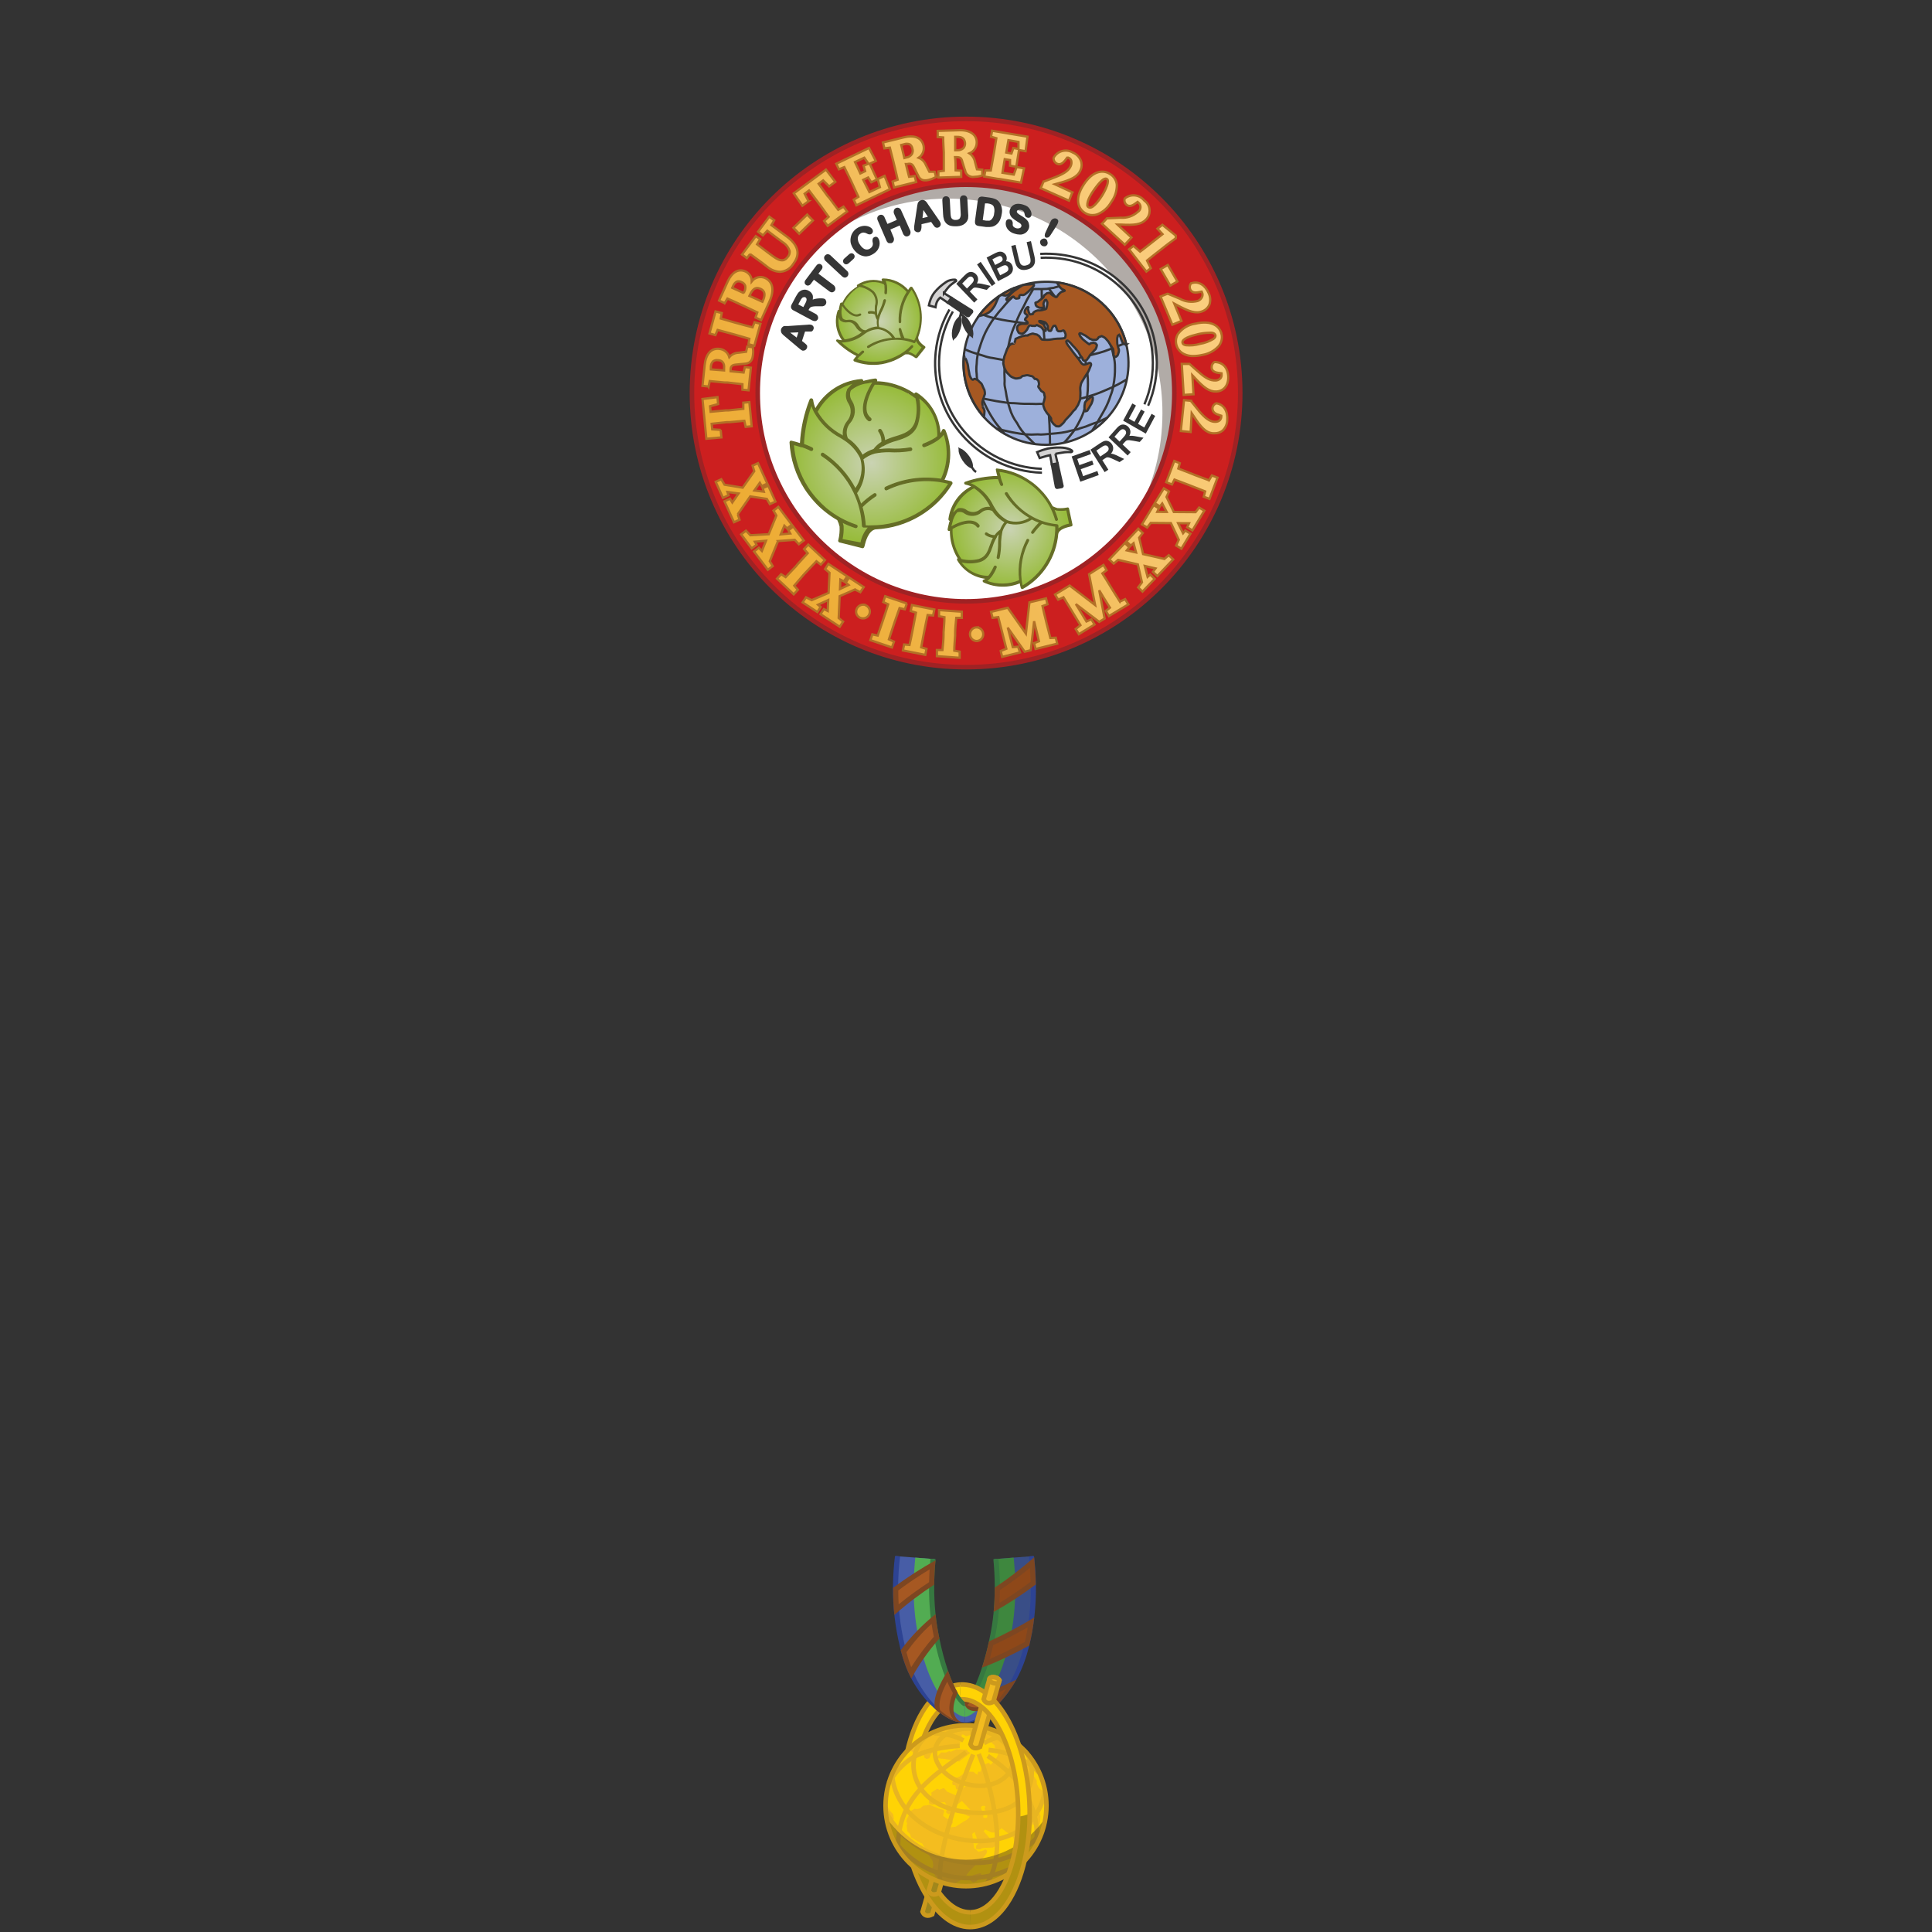 <?xml version="1.0" encoding="UTF-8"?><svg xmlns="http://www.w3.org/2000/svg" xmlns:xlink="http://www.w3.org/1999/xlink" viewBox="0 0 850.394 850.394"><rect x="0" y="0" width="850.394" height="850.394" fill="#333333" stroke="none"/><defs><style>.cls-1,.cls-2,.cls-3,.cls-4,.cls-5,.cls-6{fill:none;}.cls-2,.cls-7,.cls-8,.cls-3,.cls-4,.cls-5,.cls-9,.cls-10{stroke-miterlimit:10;}.cls-2,.cls-3,.cls-4,.cls-9,.cls-10,.cls-11{stroke-width:2px;}.cls-2,.cls-3,.cls-9,.cls-10{stroke:#cc9a1d;}.cls-2,.cls-12,.cls-13,.cls-14,.cls-15{fill-rule:evenodd;}.cls-16{fill:url(#Dégradé_sans_nom_2);stroke:#b27027;}.cls-17,.cls-14{fill:#ffd305;}.cls-18{fill:#7d4621;}.cls-19{fill:#8e4819;}.cls-20,.cls-8{fill:#a65822;}.cls-21{fill:#367840;}.cls-22{fill:#3e873e;}.cls-23{fill:#52ac52;}.cls-24{fill:#2d4393;}.cls-25{fill:#475da6;}.cls-26,.cls-27{fill:#353535;}.cls-28{fill:#394e87;}.cls-29{fill:url(#Dégradé_sans_nom_13);}.cls-7{fill:#9db0db;}.cls-7,.cls-8,.cls-27,.cls-30,.cls-5,.cls-6{stroke:#353535;}.cls-4{stroke:#e8b521;}.cls-12,.cls-31{fill:#3c2f24;opacity:.4;}.cls-30{fill:#d5d4d4;}.cls-32{fill:#fff;stroke:#2b2523;}.cls-33{fill:url(#Dégradé_sans_nom_13-3);}.cls-34{fill:url(#Dégradé_sans_nom_13-2);}.cls-13{fill:#cc9a1d;}.cls-9,.cls-15{fill:rgba(244,188,32,.992);}.cls-35{fill:#656d26;stroke:#656d26;stroke-width:.5px;}.cls-10{fill:rgba(160,135,29,.992);}.cls-11{fill:#cc1f1f;stroke:#9f2224;}</style><radialGradient id="Dégradé_sans_nom_13" cx="444.617" cy="232.891" fx="444.617" fy="232.891" r="26.352" gradientUnits="userSpaceOnUse"><stop offset="0" stop-color="#cad3b3"/><stop offset="1" stop-color="#96bb38"/></radialGradient><radialGradient id="Dégradé_sans_nom_13-2" cx="383.613" cy="203.842" fx="383.613" fy="203.842" r="35.707" xlink:href="#Dégradé_sans_nom_13"/><radialGradient id="Dégradé_sans_nom_13-3" cx="387.438" cy="141.502" fx="387.438" fy="141.502" r="18.615" xlink:href="#Dégradé_sans_nom_13"/><linearGradient id="Dégradé_sans_nom_2" x1="318.897" y1="226.379" x2="526.305" y2="123.728" gradientUnits="userSpaceOnUse"><stop offset="0" stop-color="#edab31"/><stop offset=".122" stop-color="#eeaf3b"/><stop offset=".709" stop-color="#f6c56c"/><stop offset="1" stop-color="#face7f"/></linearGradient></defs><g id="Calque_8"><path class="cls-28" d="m454.93,711.38c-.48,4.41-1.26,8.95-2.46,13.64-1.18,4.69-2.8,9.24-5.14,13.67-2.39,4.43-5.47,8.8-9.4,12.62-.26.25-.52.5-.79.74l-.74-.52-3.25-2.32-4.07-2.9-1.27-.9c1.65-2.85,3.22-6.71,4.57-10.72,1.38-4.19,2.52-8.6,3.42-12.8.93-4.2,1.5-7.92,1.89-11.86.77-7.87.7-15.88-.08-23.76h.08c.12-.01.22-.02.32-.03.12-.01.24-.02.35-.02.09-.01.17-.02.26-.02.03-.01.06-.01.09-.01.1-.01.21-.02.34-.03s.28-.02.44-.03c2.58-.21,4-.32,6.69-.53,2.83-.22,4.25-.33,7.07-.55.6-.05.9-.07,1.5-.12,1.02,8.6,1.19,17.84.18,26.45Z"/><path class="cls-24" d="m455.3,711.41c-.48,4.42-1.26,8.98-2.46,13.67-1.18,4.7-2.82,9.23-5.18,13.66-2.42,4.43-5.55,8.81-9.55,12.64-.27.26-.55.52-.83.77l-.88-.62c.2-.19.4-.39.59-.59,3.59-3.76,6.46-8.11,8.71-12.55,2.21-4.43,3.78-9,4.94-13.68,1.18-4.68,1.94-9.12,2.41-13.48.99-8.52.84-17.64-.17-26.15.9-.07,1.35-.11,2.24-.18,1.03,8.62,1.2,17.88.18,26.51Z"/><path class="cls-22" d="m446.31,710.71c-.43,4.17-1.11,8.26-2.19,12.8-1.06,4.55-2.44,9.13-4.23,13.53-1.83,4.37-4.05,8.61-6.66,12.07-.03.03-.05.07-.08.1l-4.07-2.9-1.27-.9c1.65-2.85,3.22-6.71,4.57-10.72,1.38-4.19,2.52-8.6,3.42-12.8.93-4.2,1.5-7.92,1.89-11.86.77-7.87.7-15.88-.08-23.76.6-.04.9-.07,1.5-.11,2.83-.23,4.25-.34,7.07-.56.85,8.35.99,16.76.13,25.11Z"/><path class="cls-21" d="m439.57,710.18c-.39,3.99-.99,7.78-1.95,12.07-.94,4.29-2.13,8.75-3.59,13-1.43,4.11-3.13,8.06-4.95,11.06l-1.27-.9-.26-.19c1.62-2.82,3.18-6.66,4.5-10.65,1.36-4.17,2.49-8.57,3.39-12.75.92-4.18,1.49-7.89,1.88-11.82.76-7.85.69-15.85-.08-23.7.13-.01.26-.02.37-.03h.08c.12-.01.22-.02.32-.03.12-.01.24-.02.35-.02.09-.01.17-.02.26-.02.03-.01.06-.01.09-.01.11-.01.22-.02.34-.03.13-.01.28-.02.44-.03.78,7.97.87,16.07.08,24.05Z"/><path class="cls-19" d="m437.807,708.85c.284-3.274.419-6.569.423-9.867,2.893-1.91,5.724-3.925,8.508-6.044,2.779-2.12,5.491-4.347,8.151-6.685.35,3.662.568,7.323.634,10.981-2.841,2.15-5.753,4.196-8.707,6.134-2.957,1.939-5.972,3.768-9.009,5.481Z"/><path class="cls-18" d="m437.364,709.5c.332-3.547.488-7.121.489-10.699,6.029-3.988,11.826-8.418,17.331-13.336.404,3.991.654,7.981.722,11.967-5.938,4.489-12.159,8.537-18.541,12.068Zm15.958-19.359c-4.248,3.514-8.665,6.765-13.207,9.762-.011,1.879-.075,3.756-.179,5.63,4.688-2.826,9.259-5.926,13.677-9.277-.047-2.038-.15-4.077-.29-6.115Z"/><path class="cls-19" d="m432.784,733.423c1.114-3.502,2.047-7.145,2.828-10.654,3.222-1.473,6.487-3.122,9.675-4.763,3.198-1.641,6.356-3.415,9.495-5.305-.451,3.66-1.122,7.419-2.062,11.335-3.372,1.822-6.737,3.546-10.093,5.137-3.336,1.594-6.633,3.053-9.843,4.249Z"/><path class="cls-18" d="m432.219,734.034c1.214-3.78,2.241-7.735,3.072-11.532,6.718-3.069,13.462-6.551,19.951-10.53-.461,3.989-1.169,8.082-2.208,12.338-7.024,3.797-14.129,7.302-20.815,9.723Zm20.151-17.744c-4.977,2.799-10.105,5.488-15.173,7.835-.485,2.021-.995,4.081-1.591,6.115,5.081-2.15,10.332-4.736,15.52-7.577.502-2.204.917-4.338,1.244-6.372Z"/><path class="cls-19" d="m446.6,740.01c-2.08,3.66-4.7,7.25-7.86,10.5-.83.34-1.64.66-2.43.95h-.01l-7.35-5.24c2.29-.18,4.75-.85,7.33-1.78,3.24-1.15,6.68-2.71,10.32-4.43Z"/><path class="cls-18" d="m436.53,744.01c-2.82,1.02-5.49,1.77-7.98,1.92l2.3,1.64c1.33-.2,2.71-.55,4.15-1,2.44-.79,5.08-1.86,7.82-3.1-1.28,2-2.71,3.95-4.31,5.79-1.22.49-2.39.92-3.51,1.27l1.53,1.09c.72-.26,1.46-.56,2.23-.87,3.53-3.52,6.36-7.45,8.59-11.44-3.8,1.81-7.44,3.47-10.82,4.7Z"/><path class="cls-25" d="m437.14,752.05c-1.77,1.63-3.68,3.12-5.7,4.25-.36.2-.53.29-.87.46-.3.15-.59.29-.88.41-.18.07-.26.11-.43.18-.18.07-.27.1-.45.16-.3.1-.58.19-.86.27-.63.17-1.28.29-1.89.37-.07,0-.14.01-.21.02-.24.02-.48.03-.7.04-.2.01-.38.01-.56.01l-.02-8.79h.02l-.02-.01c.01,0,.03,0,.07-.01.13-.12.35-.2.68-.55.63-.59,1.49-1.74,2.33-3.17.05-.09.11-.18.16-.28l1.27.9,4.07,2.9,3.25,2.32.74.52Z"/><path class="cls-24" d="m437.28,752.15c-1.79,1.63-3.73,3.11-5.78,4.23-.36.2-.54.29-.88.46-.31.15-.61.28-.9.4-.18.08-.27.11-.44.18-.18.06-.27.1-.45.16-.3.1-.58.18-.87.26-.63.16-1.28.26-1.9.31-.07,0-.14.01-.21.02-.24.02-.48.03-.7.04-.2.01-.38.01-.56.01v-.17c.97.07,2.16-.26,3.26-.63,1.06-.37,2.2-.91,3.23-1.56,1.9-1.18,3.68-2.68,5.32-4.33l.74.52.14.1Z"/><path class="cls-23" d="m433.15,749.21c-1.27,1.69-2.63,3.18-4.05,4.33-.71.6-1.47,1.06-2.22,1.44-.76.36-1.57.79-2.29.71h-.01l-.01-6.24c.02-.02.04-.01,0-.03.01,0,.03,0,.07-.01.13-.12.35-.2.68-.55.63-.59,1.49-1.74,2.33-3.17.05-.09.11-.18.16-.28l1.27.9,4.07,2.9Z"/><path class="cls-21" d="m429.08,746.31c-.05.08-.09.15-.14.23-.93,1.5-1.89,2.76-2.7,3.5-.41.42-.76.61-1.04.8-.27.13-.46.21-.62.22h-.01v-2c.11-.07.3-.16.56-.45.6-.55,1.44-1.69,2.26-3.1.06-.1.11-.19.16-.29l.26.19,1.27.9Z"/><path class="cls-20" d="m436.3,751.46c-2.37.84-4.53,1.4-6.47,1.45-1.27.05-2.47-.18-3.43-.71-.93-.57-1.64-1.41-1.83-2.65v-.13c.08-.04.36-.17.8-.61.54-.53,1.24-1.43,1.93-2.55.54.02,1.09,0,1.65-.04l1.89,1.35h.01l4.15,2.96,1.3.93Z"/><path class="cls-18" d="m436.53,751.62c-2.6.95-4.94,1.56-7.01,1.57-2.45.05-4.68-1.09-4.95-3.54v-.01c-.01-.05-.01-.09-.01-.14,0,.02,0,.04.01.05v-.49c.05-.03.1-.03.19-.13.05-.04.1-.07.16-.11.06-.07.12-.13.19-.19.53-.5,1.27-1.45,2.01-2.67.47.01.94.01,1.43-.03l.4.29,1.89,1.35c-.94.15-1.84.23-2.71.21-.87,1.25-1.74,2.2-2.41,2.7,1.47,1.08,3.48,1.22,5.64.91,1.16-.16,2.37-.46,3.64-.86l1.3.93.23.16Z"/><path class="cls-10" d="m412.257,835.948l-1.921,6.696c-2.176,1.128-3.656.405-4.256-1.145l2.758-9.604,3.419,4.053Z"/><path class="cls-17" d="m427.244,848.212c-.088.009-.176.009-.264.009-14.978,0-28.195-22.794-29.675-51.587-.925-17.851,2.811-34.706,9.992-45.094,4.309-6.238,9.569-9.718,15.199-10.071h.062l.282,6.494h-.097c-4.256.273-8.291,3.005-11.674,7.903-6.3,9.11-9.569,24.194-8.732,40.336,1.304,25.384,12.282,45.49,24.617,45.508l.291,6.502Z"/><path class="cls-31" d="m427.244,848.212c-.088.009-.176.009-.264.009-13.357,0-25.305-18.115-28.794-42.45l5.586,2.714c3.595,19.296,12.917,33.208,23.181,33.226l.291,6.502Z"/><path class="cls-3" d="m427.244,848.212l-.264.009c-14.978,0-28.195-22.794-29.675-51.587-.925-17.851,2.811-34.706,9.992-45.094,4.309-6.238,9.639-9.667,15.26-10.071h0"/><path class="cls-3" d="m422.838,747.963h0c-4.258.394-8.388,3.005-11.771,7.903-6.3,9.11-9.569,24.194-8.732,40.336,1.304,25.384,12.282,45.49,24.617,45.508"/><path class="cls-10" d="m418.55,814.203l-5.489,19.128c-2.176,1.128-3.656.405-4.256-1.145l5.507-19.199,4.238,1.216Z"/><path id="path900" class="cls-13" d="m400.691,768.552c-14.515,13.537-15.308,36.272-1.774,50.784,13.534,14.512,36.272,15.31,50.788,1.773,14.515-13.537,15.304-36.276,1.77-50.788-13.534-14.512-36.269-15.306-50.785-1.769Z"/><path id="path902" class="cls-14" d="m425.198,759.938c-19.274-0-34.894,15.621-34.894,34.89s15.62,34.895,34.894,34.895,34.894-15.626,34.894-34.895-15.621-34.89-34.894-34.89Z"/><path id="path904" class="cls-15" d="m425.103,759.904c-9.765,0-18.588,4.012-24.921,10.474l2.198,1.098.822,2.221,3.316-1.198.515,1.312.919.449,1.094-.354.807-1.971,1.58-.898,5.456-1.946,2.222.499,1.736-.948,1.527-.704.345-1.188-.778-.664,1.371-.883-.019-1.672.622-.08,1.459.798,2.499-.898,3.929,1.212.773-1.322,1.167-1.322-.55-1.073c-2.596-.617-5.306-.944-8.091-.944h0Zm10.323,1.557c.564.174,1.126.357,1.678.559.953.349,1.885.745,2.796,1.173l2.076,1.058-.102.679,1.566,2.111,1.075.619,2.806,1.966-.365.938-.928.429.467,1.677,1.721.763,3.861,3.099,2.042,2.365.676,2.56,1.498,2.175.092,1.652,1.094,1.976,1.449.928.481,1.477-.141,1.671-.832,2.186-1.181,3.842.749,2.001-.277,3.089-.472.853-.695.294-.944-3.658-.515,1.048.53,2.116-1.177.08-.753-.614-2.558,2.211-.837,2.336-1.138,1.078-.194,2.71-.753,1.517h-1.089l-1.036-3.508-.866-1.317-1.128-.464-1.221-.833-1.97-1.592-2.388,1.861h-2.125l-2.791-1.332-.661.798,3.584,4.127,1.196-.399h1.196l.263,1.731-2.125,1.732-3.36.085-1.478.175-.744.519-1.872-.19.068-1.437,1.012-1.148-1.726-4.925-1.06.928.53,3.328.297,2.789,1.969,1.722,2.076-.539.953-.494.763.554-.287,1.258-2.198,2.799-1.638,1.202-3.715,3.822-2.334,3.124-4.162,2.28-.939.115c-1.756-.298-3.469-.727-5.125-1.277l-2.538-2.111-.194-.778-1.259-2.101.754-1.716-.355-2.131-2.115-3.194-2.455-4.461-1.532-.684-3.413-2.036-.379-1.472-1.211-1.143-.331-2.675.311-.773-.423-.808.316-1.248,1.678-3.468,1.542-.983,1.152.145,1.435-.32,1.361-1.193,1.561-.13,1.079-.28,3.924,1.617,2.208.664.467.709-.37.758-.17,1.158.953.783,3.453,1.867-1.196,2.395,2.261-.225,3.073-1.991,2.067-1.218,1.23-1.228-2.791-1.198-.53-.798,1.196-1.332,2.256.269-3.715-3.862-4.138,3.094-.151,1.936-1.692.788-.982-.793.51-2.989-1.118-1.527-1.361.125-1.084.379-1.542.04-1.25.684-1.475-.447-.296-.793,1.298-3.418-.268-.669,1.065-.798,1.726-1.063.793.529,1.994-.798,1.576,1.687,5.529,2.266.729-3.418,1.726-1.332.409-1.277-.389-2.066-.734.389-.744,2.29h-.929l.428.644-.992,1.168-.943.299-.268-.454-.282-1.332-1.288-.27-.098-1.202.554-.474.885-1.322,1.799-.604,2.417-1.812,2.038-.364,1.668.06.832.753.812.574.399-1.397,1.031.035.515-1.886.564.419.53-1.657,2.027-.803.856.948,2.674-3.338.822-1.931-1.23-.594-.457-2.111-.068-.629-1.561-1.412-1.177-.838-2.392-1.322,1.201-1.427,1.54-1.8h0Zm-14.52,8.573l4.741.125.321.713,1.119.714-4.916,3.782-1.259-.309-5.193-.848-2.981-.284-.321-.624,1.867-1.971,2.086.085,1.391-.604.836.235,2.309-1.013h0Zm-30.687,24.207c-.003.185-.01.368-.01.554,0,2.651.3,5.232.861,7.714l2.426-1.876-.433-2.156-1.542-1.707-1.303-2.53h0Zm42.771.584c-.236.007-.517.066-.822.17-1.06,1.104.303,1.738.554,2.924l.18.788c.041.521-.401,1.296.263,1.487.468.054.916-.011,1.342-.219.15-.752-.017-1.455-.131-2.166-.493-.718-1.55-2.019-.622-2.226.072-.539-.243-.773-.763-.759h0Zm-1.838,29.746l-2.845.793-1.123,1.457.019.968,1.123.798,1.468-.519,2.212-2.191-.053-1.153-.802-.154Z"/><g id="g952"><path id="path906" class="cls-4" d="m445.599,776.903c-1.387,6.551-10.033,10.884-19.515,8.501-9.357-1.997-15.755-9.183-14.369-15.735,1.387-6.551,10.096-10.242,19.453-8.245,9.356,1.997,15.817,8.928,14.431,15.479h0Z"/><path id="path908" class="cls-4" d="m409.669,763.169c-11.517,5.387-12.97,32.114,17.631,34.648,30.627,2.53,29.517-22.042,23.391-27.45"/><path id="path910" class="cls-4" d="m392.65,781.143c2.615,32.643,61.823,42.001,67.316,6.949"/><path id="path912" class="cls-4" d="m389.99,797.477c12.745,25.149,52.757,31.011,68.883,8.357"/><path id="path914" class="cls-4" d="m393.703,810.502c14.357,18.451,38.929,20.753,57.207,8.661"/><path id="path916" class="cls-4" d="m434.594,828.731c10.146-15.51-.315-48.389-3.796-56.691"/><path id="path920" class="cls-4" d="m413.758,827.918c-1.164-14.403,10.585-45.719,14.565-55.661"/><path id="path924" class="cls-4" d="m395.29,813.535c-.327-22.757,16.25-32.292,29.91-42.283"/><path id="path928" class="cls-4" d="m422.436,768.494c-5.862.313-13.524,1.531-18.836,4.126-8.059,3.936-12.31,12.135-12.31,12.135"/><path id="path932" class="cls-4" d="m433.116,767.263c2.526-1.433,4.757-2.368,9.047-3.346"/><path id="path936" class="cls-4" d="m435.111,770.243c6.049.663,15.35,2.47,22.203,10.055"/><path id="path942" class="cls-4" d="m456.041,812.204c2.522-19.293-10.467-32.386-21.27-39.297"/><path id="path946" class="cls-4" d="m427.68,759.76c.373,1.157.459,3.208.52,5.107"/><path id="path950" class="cls-4" d="m424.084,766.056c-4.345-2.213-7.889-2.903-13.135-3.163"/></g><path class="cls-12" d="m460.205,800.132c-2.555,17.031-17.26,30.098-35.005,30.098s-32.45-13.066-35.005-30.098c7.639,11.146,20.468,18.45,35.005,18.45s27.358-7.304,35.005-18.45Z"/><path id="path900-2" class="cls-2" d="m425.198,759.429c-19.555,0-35.402,15.849-35.402,35.399s15.847,35.404,35.402,35.404,35.402-15.854,35.402-35.404-15.848-35.399-35.402-35.399Z"/><path class="cls-9" d="m436.892,749.796l-5.489,19.128c-2.176,1.128-3.656.405-4.256-1.145l5.507-19.199,4.238,1.216Z"/><path class="cls-17" d="m453.086,793.03c-1.507-29.349-15.19-52.468-30.529-51.561l.282,6.494c.203-.018.405-.018.608-.018,12.344,0,23.305,20.124,24.609,45.517.837,16.15-2.432,31.234-8.732,40.345-1.692,2.441-3.551,4.353-5.507,5.674-1.965,1.33-4.035,2.079-6.159,2.212-.238.018-.476.018-.705.018l.291,6.502c.22,0,.441-.009.661-.026,5.63-.352,10.881-3.824,15.181-10.053,7.19-10.388,10.925-27.252,10-45.102Z"/><path class="cls-17" d="m453.086,793.03c-1.507-29.349-15.19-52.468-30.529-51.561l.282,6.494c.203-.018.405-.018.608-.018,12.344,0,23.305,20.124,24.609,45.517.106,2.079.15,4.141.123,6.176,1.789-.22,3.515-.687,5.049-1.33,0-1.744-.044-3.507-.141-5.278Z"/><path class="cls-31" d="m453.227,798.308c.009,15.86-3.665,30.468-10.141,39.825-4.3,6.229-9.551,9.701-15.181,10.053-.22.018-.441.026-.661.026l-.291-6.502c.229,0,.467,0,.705-.018,2.123-.132,4.194-.881,6.159-2.212,1.956-1.322,3.815-3.234,5.507-5.674,5.489-7.939,8.679-20.406,8.855-34.168,1.789-.22,3.515-.687,5.049-1.33Z"/><path class="cls-3" d="m427.244,848.212l.661-.026c5.63-.352,10.881-3.824,15.181-10.053,7.19-10.388,10.925-27.252,10-45.102-1.507-29.349-15.19-52.468-30.529-51.561m.282,6.494c.203-.018.405-.018.608-.018,12.344,0,23.305,20.124,24.609,45.517.837,16.15-2.432,31.234-8.732,40.345-1.692,2.441-3.551,4.353-5.507,5.674-1.965,1.33-4.035,2.079-6.159,2.212-.238.018-.476.018-.705.018"/><path class="cls-9" d="m438.037,738.324c-1.066-.264-2.053-.07-2.441.414l-.167.599-2.449,8.608c.599,1.551,2.079,2.273,4.256,1.145l2.397-8.432.308-1.057v-.009c-.247-.529-.969-1.04-1.903-1.269Z"/><path class="cls-9" d="m439.94,739.593v.009l-.308,1.057c-.476.335-1.322.432-2.22.203-1.084-.264-1.885-.899-1.982-1.524l.167-.599c.388-.485,1.375-.678,2.441-.414.934.229,1.656.74,1.903,1.269Z"/><path class="cls-25" d="m424.59,758.22c-.96-.02-2.02-.09-3.19-.38-.28-.07-.57-.15-.87-.25-.18-.05-.27-.08-.45-.15-.18-.06-.26-.1-.44-.16-.3-.12-.61-.25-.91-.39-.35-.16-.53-.25-.89-.44-2.4-1.25-4.63-2.98-6.64-4.83-3.99-3.71-7.05-7.92-9.44-12.27-2.32-4.35-3.93-8.89-5.13-13.86-1.21-4.97-2.04-9.7-2.53-14.11-1.03-8.61-.84-17.85.21-26.45.6.05.9.07,1.5.12,1.41.11,2.47.19,3.53.27,1.06.09,2.12.17,3.54.28,2.19.17,3.53.27,5.33.42.53.04,1.1.09,1.74.14.46.03.74.05,1.11.08.12.01.24.02.39.03-.25,2.58-.43,5.17-.53,7.77-.21,5.34-.08,10.7.44,15.99.04.43.09.86.14,1.28.38,3.47.94,6.82,1.76,10.67.33,1.57.7,3.14,1.1,4.72.69,2.77,1.48,5.53,2.37,8.19,1.18,3.42,2.54,6.71,3.96,9.35.28.53.56,1.03.84,1.5.63,1.06,1.27,1.96,1.81,2.59.19.21.36.39.51.53.23.25.4.36.52.45.06.03.1.06.14.1h.02c.01.01.02.01.03.01v.01h.01l.02,8.79Z"/><path class="cls-24" d="m424.59,758.05v.17c-.95,0-2.01-.05-3.19-.32-.29-.07-.58-.15-.89-.24-.18-.05-.27-.08-.46-.14-.17-.07-.26-.1-.44-.17-.3-.11-.61-.24-.93-.38-.35-.16-.53-.25-.9-.43-2.44-1.25-4.72-2.99-6.76-4.84-4.06-3.73-7.16-7.94-9.57-12.29-2.35-4.34-3.98-8.87-5.18-13.85-1.22-4.97-2.05-9.73-2.54-14.15-1.04-8.62-.85-17.89.21-26.51.89.07,1.34.11,2.24.18-1.03,8.5-1.21,17.64-.2,26.15.48,4.36,1.28,8.96,2.46,13.9,1.16,4.95,2.72,9.52,4.92,13.88,2.25,4.36,5.12,8.56,8.78,12.2,1.84,1.82,3.87,3.5,6.05,4.77,1.07.62,2.23,1.13,3.3,1.48,1.1.35,2.13.52,3.1.59Z"/><path class="cls-23" d="m424.58,755.69c-.73-.12-1.46-.34-2.2-.69-.74-.38-1.5-.83-2.22-1.41-1.48-1.13-2.89-2.62-4.23-4.3-2.67-3.38-4.94-7.49-6.77-11.82-1.81-4.34-3.18-8.94-4.23-13.7-1.06-4.76-1.76-8.89-2.2-13.06-.87-8.35-.71-16.76.15-25.11,2.83.22,4.24.33,7.07.56.6.04.9.07,1.5.11-.78,7.88-.87,15.89-.09,23.76.39,3.94.98,7.62,1.9,11.95.91,4.33,2.07,8.75,3.47,12.91,1.41,4.1,3.09,8.02,4.8,10.85.84,1.41,1.7,2.55,2.32,3.12.32.35.53.43.66.55.03.01.05.01.06.01-.03.02-.02.01,0,.03l.01,6.24Z"/><path class="cls-21" d="m424.57,749.06v2c-.17-.05-.35-.09-.6-.22-.27-.19-.61-.37-1.01-.78-.81-.73-1.77-1.97-2.7-3.44-1.91-2.98-3.7-6.95-5.2-11.12-1.48-4.21-2.68-8.69-3.62-13.13-.95-4.44-1.56-8.2-1.97-12.19-.79-7.97-.69-16.08.11-24.05.9.07,1.35.1,2.25.17-.78,7.85-.87,15.85-.09,23.7.39,3.93.97,7.6,1.89,11.9.9,4.31,2.04,8.72,3.43,12.86,1.39,4.09,3.05,8,4.73,10.8.82,1.39,1.66,2.51,2.24,3.06.25.28.43.37.54.44Z"/><path class="cls-20" d="m417.161,736.115c1.198,3.382,2.602,6.537,4.019,9.022-1.188,2.776-1.973,5.434-1.764,7.846.1,1.217.512,2.354,1.198,3.311.72.936,1.745,1.67,2.78,1.869-1.749-.144-3.825-.779-5.777-1.825-1.977-1.062-3.851-2.452-5.566-3.949-.717-2.349-.236-4.911.758-7.65,1.001-2.731,2.557-5.66,4.351-8.623Z"/><path class="cls-18" d="m417.241,735.284c1.271,3.687,2.763,7.168,4.281,9.808-1.25,2.892-2.071,5.664-1.792,8.162.163,1.237.612,2.432,1.418,3.357.384.471.884.855,1.383,1.14.522.271,1.055.439,1.565.466-.451-.009-.909-.035-1.41-.092-.488-.059-1.012-.153-1.544-.286-.518-.135-1.095-.31-1.624-.52-.327-.128-.494-.197-.838-.345-.318-.147-.481-.226-.813-.391-2.196-1.109-4.288-2.64-6.173-4.283-.767-2.447-.222-5.119.863-7.99,1.102-2.868,2.754-5.922,4.684-9.026Zm2.439,21.468c-1.349-1.381-1.876-3.289-1.822-5.248.066-1.956.695-4.071,1.581-6.241-.877-1.513-1.729-3.224-2.516-5.05-2.37,4.575-4.066,8.861-3.144,12.541,1.819,1.593,3.833,3.03,5.901,3.997Z"/><path class="cls-20" d="m411.478,711.215c.364,3.262.856,6.282,1.592,9.865-2.346,2.637-4.62,5.603-6.659,8.524-2.058,2.928-3.913,5.813-5.322,8.431-1.83-3.646-3.162-7.434-4.204-11.51,2.141-2.928,4.429-6.141,6.891-8.519,2.452-2.377,5.05-4.639,7.701-6.791Z"/><path class="cls-18" d="m411.787,710.506c.37,3.541.886,6.821,1.691,10.696-4.909,5.515-9.557,12.267-12.323,17.651-2.074-3.936-3.562-8.032-4.685-12.478,4.482-6.113,9.718-11.403,15.318-15.868Zm-10.714,23.329c2.776-4.34,6.268-9.231,9.972-13.397-.417-2.067-.728-3.788-.999-5.64-4.019,3.501-7.761,7.9-11.076,12.463.609,2.261,1.28,4.446,2.103,6.574Z"/><path class="cls-20" d="m411.333,687.455c-.293,3.275-.462,6.57-.502,9.868-2.915,1.911-5.785,3.927-8.611,6.047-2.822,2.121-5.583,4.348-8.261,6.686-.355-3.659-.496-7.32-.474-10.978,2.898-2.151,5.853-4.198,8.827-6.138,2.979-1.941,5.994-3.771,9.021-5.485Z"/><path class="cls-18" d="m411.775,686.805c-.338,3.548-.53,7.122-.569,10.7-6.075,3.99-12.017,8.423-17.543,13.339-.422-3.988-.587-7.978-.557-11.963,6.059-4.491,12.314-8.543,18.669-12.075Zm-16.216,19.365c4.317-3.514,8.818-6.767,13.396-9.766.034-1.879.119-3.757.239-5.63-4.693,2.828-9.314,5.93-13.818,9.283.002,2.038.065,4.076.183,6.114Z"/><line class="cls-1" x1="424.57" y1="749.06" x2="424.59" y2="758.22"/></g><g id="Calque_3"><circle class="cls-32" cx="425.238" cy="173.003" r="91.648"/><path class="cls-12" d="m500.91,225.579c6.867-13.086,10.749-27.981,10.749-43.781,0-52.119-42.252-94.371-94.374-94.371-19.692,0-37.977,6.033-53.104,16.35,16.189-14.023,37.31-22.505,60.415-22.505,50.999,0,92.33,41.331,92.33,92.32,0,19.28-5.91,37.178-16.015,51.987Z"/><path class="cls-7" d="m496.647,157.579c1.261,19.786-13.947,36.855-33.967,38.13-11.788.751-22.613-4.144-29.788-12.346-5.004-5.716-8.226-13.045-8.744-21.165-.132-2.072-.08-4.099.137-6.1.67-6.265,3-12.092,6.548-17.004h0c2.414-3.359,5.418-6.287,8.855-8.661h0c.295-.206.608-.414.922-.602h0c1.863-1.206,3.845-2.232,5.929-3.095,3.586-1.466,7.497-2.389,11.577-2.649,2.455-.156,4.854-.066,7.193.235,14.86,1.94,27.065,12.857,30.471,27.334.449,1.921.737,3.889.867,5.924Z"/><path class="cls-26" d="m428.123,206.316c.998-3.55-3.293-8.237-5.209-8.858-.301-.098-.812-.398-1.155-.609.147.406.223.961.194,1.228-.217,2.007,2.772,7.609,6.17,8.239Z"/><path class="cls-5" d="m427.408,205.038s.867,1.453,1.239,1.874c.414.468,1.017.813,1.017.813"/><path class="cls-5" d="m457.877,111.753c3.109-.164,6.149-.034,9.119.348,19.964,2.606,36.362,17.274,40.938,36.724.603,2.58.99,5.225,1.165,7.958.491,7.714-.88,15.12-3.732,21.789"/><path class="cls-5" d="m458.048,113.474c2.969-.152,5.874-.025,8.711.339,19.249,2.512,35.059,16.654,39.471,35.407.581,2.488.955,5.037,1.123,7.673.475,7.463-.858,14.627-3.626,21.075"/><path class="cls-5" d="m458.637,208.087c-13.942-.461-26.543-6.772-35.194-16.662-6.723-7.68-11.052-17.527-11.748-28.436-.177-2.784-.107-5.508.184-8.195.712-6.658,2.82-12.949,6.028-18.553"/><path class="cls-5" d="m458.58,206.355c-13.394-.477-25.496-6.554-33.812-16.061-6.482-7.404-10.656-16.898-11.326-27.417-.171-2.684-.103-5.31.177-7.902.686-6.414,2.715-12.473,5.803-17.873"/><path id="path4227" class="cls-6" d="m487.412,183.843l-3.947,1.855c-1.203.347-2.386.761-3.543,1.24-1.277.592-2.605,1.066-3.968,1.417-1.984.567-.354.39-2.834.85s-2.692.709-4.322.992-1.523.283-3.791.531l-5.349.461c-.966.104-1.939.104-2.905,0-1.816.126-3.639.126-5.456,0-1.842-.213.283,0-2.586-.354-2.205-.326-4.393-.764-6.554-1.311l-3.47-.831"/><path id="path4223" class="cls-6" d="m496.005,166.963s-1.734,1.093-3.753,2.155c-1.845,1.001-3.75,1.889-5.704,2.657-1.653.748-3.344,1.411-5.066,1.984-2.692.779-3.295,1.098-5.774,1.665s-4.57,1.063-6.589,1.382-4.889.602-5.101.602c-.841.178-1.693.296-2.551.354h-3.755c-1.109.078-2.221.078-3.33,0-3.118,0-4.393,0-6.696-.213s-2.763,0-4.641-.319-2.161-.248-4.499-.673l-4.995-.957c-1.268-.236-2.522-.543-3.755-.921l-2.267-.673"/><path id="path4219" class="cls-6" d="m495.086,151.086c-1.842.85-1.878.779-3.543,1.452-1.056.5-2.144.926-3.259,1.275-1.48.598-2.994,1.106-4.535,1.523-1.913.425-3.011.85-4.641,1.204s-4.357,1.134-6.66,1.488-3.153.673-4.853.815-2.161.354-4.57.496-2.728,0-4.747,0h-9.211c-.921,0-1.7,0-3.224-.283s-1.948-.177-3.968-.567l-4.889-.886c-1.381-.169-2.737-.502-4.039-.992-2.94-.921-4.783-1.382-6.306-2.019l-2.019-.871"/><path id="path4209" class="cls-6" d="m431.885,138.014s0,.283,1.24.638c.984.431,2.003.774,3.047,1.027,1.984.425,2.657.673,4.783,1.063s3.543.638,5.243.85,3.861.638,6.022.744,3.897,0,5.81,0,3.118,0,5.527-.283c2.132-.048,4.256-.297,6.341-.744,2.551-.567,4.783-.957,7.298-1.771,2.515-.815,2.869-.85,4.641-1.488,1.387-.494,2.736-1.086,4.039-1.771l.886-.531h0"/><path id="path4261" class="cls-6" d="m448.642,125.933s0,.283.992.496.638.354,1.7.461c.816.174,1.646.281,2.48.319h3.082c.79.053,1.583.053,2.374,0,.957,0,1.7,0,2.976-.319,2.161-.319.992,0,2.019-.354.731-.175,1.452-.388,2.161-.638.992-.319,2.338-.921,2.338-.921"/><path id="path4229" class="cls-6" d="m442.18,190.969s-.304-.347-1.934-2.401c-1.316-1.49-2.501-3.09-3.543-4.783-1.337-2.121-2.521-4.335-3.543-6.625-1.255-2.21-2.163-4.599-2.692-7.085-.319-2.622-.567-4.251-.567-5.42-.199-1.481-.199-2.982,0-4.464.052-2.565.531-5.103,1.417-7.51.645-2.131,1.438-4.215,2.374-6.235,1.121-2.281,2.437-4.462,3.932-6.519,1.284-1.723,2.655-3.378,4.109-4.96,1.267-1.568,2.653-3.037,4.145-4.393l4.853-3.968"/><path id="path4235" class="cls-6" d="m454.593,127.421s.673-.921-.957,1.736c-1.154,1.885-2.195,3.837-3.118,5.845-1.379,2.417-2.563,4.941-3.543,7.546-1.108,2.257-1.952,4.635-2.515,7.085-.992,4.393-1.665,7.333-1.984,9.99-.341,2.083-.448,4.199-.319,6.306.066,1.026.066,2.056,0,3.082,0,.425,0,.673.602,3.543.348,2.505.929,4.972,1.736,7.369.674,2.259,1.742,4.382,3.153,6.271,1.076,2.124,2.501,4.052,4.216,5.704,2.586,2.692,3.607,3.569,3.607,3.569"/><path id="path4241" class="cls-6" d="m458.526,127.35v1.771c0,3.543.283,4.889.425,8.148.142,3.259,0,3.047.425,7.9.425,4.853.283,4.712.567,9.459.283,4.747.283,5.243.602,10.061.319,4.818.496,8.538.779,13.037.283,4.499.461,5.562.638,9.353.177,3.791.212,8.659.212,8.659"/><path id="path4245" class="cls-6" d="m461.714,127.067s-.354-.425,1.098,1.488c1.388,1.704,2.689,3.478,3.897,5.314,1.063,1.807,1.771,2.409,2.622,4.18s1.523,2.728,2.551,4.676,1.523,3.188,2.551,5.668c.75,1.664,1.378,3.381,1.878,5.137.638,2.196.957,3.011,1.417,5.208.437,1.926.745,3.879.921,5.845.177,1.54.248,3.091.213,4.641.001,1.8-.106,3.598-.319,5.385-.164,1.825-.556,3.622-1.169,5.349-.524,1.901-1.274,3.732-2.232,5.456-.781,1.607-1.694,3.148-2.728,4.605-1.09,1.479-2.809,3.562-4.078,4.89"/><path id="path4249" class="cls-6" d="m466.249,126.11l1.452,1.027c1.452.992,2.196,1.346,3.543,2.515s2.338,1.594,4.109,3.224c1.384,1.07,2.676,2.255,3.861,3.543,1.7,2.019,2.409,2.586,3.543,4.428,1.236,1.55,2.327,3.21,3.259,4.96.951,1.59,1.757,3.261,2.409,4.995.765,1.797,1.323,3.675,1.665,5.597.479,1.73.705,3.519.673,5.314.064,2.627-.162,5.252-.673,7.829-.222,1.557-.639,3.081-1.24,4.535-.595,1.932-1.366,3.806-2.303,5.597-1.275,2.444-2.763,4.712-3.543,6.306l-2.301,3.646,1.486-2.087"/><path class="cls-8" d="m433.299,174.098c-.275.805-.323.62-.275.805.03.185-.199.294-.457,1.36-.276,1.067-.212.932-.113,1.919s.019.018.117.705c.098.687.041.353.405.949.346.596-.011.113.238.603.247.471.095.631.03,1.891s-.266.954-.266.954l-.031.077c-5.004-5.716-8.226-13.045-8.744-21.165-.132-2.072-.08-4.099.137-6.1,0,0,.038.035.139.76.11.874.012.187.104.499.091.294.221.061.638.915s.152.403.328.879c.176.495.034.241.198.55.166.327.173.72.295,1.218s.035.26.165,1.17.095.35.246,1.296.152.403.213,1.073.289,1.125.456,1.47.071.258.347.615c.277.357.009.149.39.425s.379.257.741-.029.259-.204.571-.149.596.243.987.406c.391.163.326.279,1.038.927.712.648.759.533,1.183,1.499.595,1.368.203.624.595,1.368.391.725.346.596.501,1.599.097.95.073.858-.176,1.511Z"/><path class="cls-8" d="m439.688,130.434c-.166.235-.15.497-.362.866-.26.466-.325.583-.589,1.274-.265.673-.333.752-.665,1.504-.333.752-.624,1.014-1.154,1.798s-.471.574-1.084,1.194c-.614.601-1.234.828-1.954,1.193-.721.346-.941.304-1.724.541s-.675.212-1.305.289l-.018.001c2.432-3.36,5.417-6.305,8.855-8.661Z"/><path class="cls-8" d="m446.539,126.717c-.096.194-.242.465-.548.785-.408.42-.369.473-.877,1.03-.49.556-.446.403-.89.825-.427.402-.805.445-1.192.638-.368.192-.863.111-1.268.006-.404-.087-.704-.236-1.172-.188,1.881-1.207,3.864-2.233,5.947-3.097Z"/><path id="path4259" class="cls-8" d="m446.544,127.935c1.144-.823,2.067-1.406,2.727-1.861.661-.436.567-.486,1.229-.622s.499-.126,1.42-.184l1.552-.099c.361-.023,1.038-.216,1.323-.009.284.188.348.053.314.374-.033.339.102.181-.307.582s-.466.648-1.119,1.215c-.653.566-.914,1.014-1.59,1.507-.657.492-.859.748-1.285.888s-.459.198-.806.145-.44-.084-.675-.069-.441.197-.441.197c0,0-.325.302-.269.617.037.297.179.532-.105.625s.096.088-.572.13-.589.15-.944-.015,0,0-.455-.308c-.322-.223-.154-.421-.319-.448-.166-.046-.223-.08-.398.007-.194.087-.528.24-.871.561-.343.303-.49.556-.754.685-.264.129-.332.19-.657.211s-.46.179-.513-.08c-.035-.26-.22-.323.034-.602s.483-.387.78-.837c.352-.454,1.555-1.767,2.698-2.608Z"/><path class="cls-8" d="m495.78,151.656c-.144.009-.325.021-.416.008-.146-.009-.296-.094-.579-.263-.265-.171-.271-.264-.501-.474s-.306-.543-.514-.961c-.226-.417-.238-.603-.454-1.152-.234-.547-.101-.443-.186-.644s-.186-.363-.323-.523-.237-.303-.237-.303c0,0-.14.084-.482.406s-.059.21-.194.65-.199.294-.156.966-.033.902.031,1.629c.064.727.035.26.12.742.086.5.212.774.318,1.292s.274.601.295.937.036.56-.095,1.074-.135.44-.333,1.033c-.197.612-.074.267-.467.629-.376.361-.258.223-.466.367-.209.126-.45.047-.45.047,0,0-.25-.228-.477-.663-.227-.435-.032-.504-.045-.991-.014-.505-.109-.855-.147-1.452-.039-.616-.405-.668-.679-1.269s-.581-.863-1.071-1.731c-.49-.868-1.127-1.465-1.127-1.465,0,0-.435-.572-.797-.849-.362-.277-.506-.268-1.127-.622-.62-.335-.343.022-.721.065s-.374.099-.728.234-.287.337-.488.593-.185.218-.549.485-.283.112-1.241.154-.4-.012-1.437-.358c-1.037-.346-.21-.174-.98-.594s-.325-.26-1.008-.742c-.683-.481-.45-.234-1.087-.568s-.32-.186-.845-.452c-.523-.248-.316-.13-.537-.172-.221-.061-.362.004-.362.004,0,0-.206.182-.2.275s.113.349.322.785c.191.438.238.322.75.964.513.661.319.448.873.9.553.433,1.075.944,1.739,1.407.682.463.248.19.57.413s.126-.008.652-.285.194-.087.963-.249c.787-.163.38-.005.984.087s.224.098.647.484.231.491.244.697-.179.611-.362,1.148c-.183.536-.424.458-.96,1.148s-1.336,1.51-1.593,1.732-.213.351-.428.683c-.213.351-.212.37-.549.766s-.163.291-.311.526c-.131.214-.344.284-.5.407s-.283.112-.586.187c-.304.057-.33-.054-.515-.117-.167-.064-.401-.312-.484-.775s-.48-.7-.92-1.347c-.439-.628-.273-.582-.679-1.269s-.671-.857-1.282-1.624c-.593-.768-.489-.569-1.052-1.151s-.507-.567-1.094-1.242c-.569-.676-.483-.475-.928-.915-.427-.441-.553-.433-.718-.46-.164-.008-.235.015-.435.29s-.009.15.059.633c.086.5.144.272.514.961.388.688.253.265.811,1.073.558.789.974,1.344,1.57,2.168.598.843,1.478,1.855,2.068,2.586.574.751.293.337.676.932.4.593.821,1.222.977,1.4s.319.167.455.308c.136.141.23.192.451.252s.325-.021.667-.061c.324-.039.319-.114.745-.254s.374-.099.652-.285.319-.114.572-.13c.235-.015.2.006.386.088s.209.155.249.49c.04.335-.048.378-.247.953-.199.575-.184.518-.643,1.578-.457,1.079-.668,1.186-1.343,2.241s-.755,1.229-1.542,2.535-.656,1.373-.88,2.399-.034,1.464-.021,2.794-.074,1.111-.075,2.235c-.002,1.106-.269,1.179-.664,2.385-.412,1.207-.551,1.028-1.071,1.961-.521.933-.55.747-1.113,1.308-.562.561-.835,1.121-1.7,2.058-.847.935-1.05,1.154-1.782,1.894-.714.739-.216.314-.817,1.12-.602.788-.459.479-.903.901-.443.441-.473.536-.928.79-.454.273-.46.179-1.169.149-.691-.031-.461-.121-.937-.484-.476-.363-.702-.499-1.025-1.003-.322-.504-.332-.372-.581-.863-.248-.471-.094-.331-.108-.837-.015-.524-.256-.602-.699-1.305-.444-.703-.16-.234-.822-.96-.664-.745-.361-.539-.897-1.274-.517-.717-.45-.796-.84-1.802-.371-.988-.152-.965-.188-1.525s.037-.265.161-.61c.123-.345.22-.82.416-1.713.215-.895-.11-.874-.149-1.49s-.047-.447-.198-.831c-.152-.403-.704-.517-1.027-.759-.324-.242-.415-.536-.891-1.18-.475-.626-.468-.514-.522-.791-.072-.277.061-.173.236-.84s-.016-.542-.079-1.232-.252-.546-.57-.976c-.317-.43-.558-.227-.899-.449-.322-.223-.152.178-.23.09s-.236-.285-.725-.853c-.489-.569-.818-.323-1.819-.671-1.001-.349-1.431.016-2.078.095-.649.06-.54.053-.738.085s-.187.199-.618.545c-.432.327-.646.379-1.67.537s-1.148-.096-2.037-.395-1.4-.923-2.196-1.753-.75-.964-1.183-1.78c-.431-.797-.405-.949-.693-2.055-.289-1.125-.009-.43-.072-1.42s.097-.475.253-1.44.118-.701.492-1.662.274-.823.693-1.918c.402-1.094.55-1.047,1.007-1.826.459-.76.207-.163.65-.604.442-.459.128-.271.916-.414s.235-.015.522-.052c.288-.037.211-.107.4-.55s.314-.77.355-1.26c.043-.471.005-.206.479-.443.458-.217.282-.13.934-.416s.514-.183,1.239-.472c.724-.308.573-.112,1.446-.354.873-.243.398-.007,1.084-.05.668-.043.386-.193.386-.193,0,0,.721-.346,1.613-.571s.436.01,1.626.196.612.223,1.287.574.406.405.778.831c.353.427.242.378.534.697.274.32.23.192.835.303s.361-.023,1.053.027.745.028,1.72-.035.608-.132,1.884-.307c1.258-.174,1.985-.145,2.726-.174s.867-.055,1.478-.132c.61-.095.217-.014.536-.128.337-.115.317-.432.317-.432,0,0,.169-.479.136-1.002s-.11-.593-.274-.882c-.163-.289-.154-.421-.237-.585-.083-.163-.24-.359-.427-.441-.204-.081-.163.01-.374.099s-.215.033-.567.205-.307.02-1.011.064c-.686.044-.337-.166-.715-.404s-.24-.359-.25-.509-.291-.862-.428-1.022-.095-.35-.21-.455c-.134-.104-.345-.015-.669.024-.342.041-.139.102-.494.5s-.08.174-.355.679c-.275.524-.006.188-.233.615-.21.407-.149.216-.213.351-.065.117-.499.126-.758.048-.277-.076-.304-.224-.474-.607-.171-.402-.031-.204-.116-.686-.084-.463-.017-.261-.02-.599-.003-.337-.169-.383-.276-.638s-.112-.33-.309-.58c-.179-.251-.257-.34-.505-.53-.248-.19-.136-.141-.71-.33-.593-.206-.295-.075-.626-.148-.349-.071-.298-.131-.535-.153-.238-.041-.404-.087-.675-.069s-.072.005-.161.029.002.037.034.241c.03.185.362.277.701.48.338.185.336.147.845.452.491.306.565.62.815,1.129s.083.163.333.672c.25.509.066.183.172.701.105.518-0.0.281-.021.526-.003.244-.158.085-.395.063-.236-.004-.242-.097-.6-.318-.34-.222-.179-.251-.475-.626-.297-.393-.162-.271-.564-.601s-.286-.225-.865-.488c-.597-.262-.396-.237-.86-.414s-.217.014-.746.235-.289.018-.975.062-.507.013-1.024-.141c-.517-.154-.292-.038-.614.039-.341.059-.152.178-.507.576s-.127.289-.352.735c-.243.447-.393.662-.866,1.198s-.187.199-.615.583-.435.29-.844.41c-.391.119-.668.043-1.187-.131s-.521-.492-.807-.998c-.304-.505-.15-.365-.274-.882s-.036-.56.126-1.151c.163-.573.485-.631,1.227-.94.742-.31,1.295-.158,1.673-.2s.601.037,1.049-.029c.45-.047.217-.014.427-.121s.113-.213.063-.435c-.031-.204-.181-.288-.491-.587-.308-.28-.292-.319-.462-.42s-.144-.272-.15-.365.037-.265.358-.641c.613-.62.582-.543.678-.737.111-.251.046-.134-.101-.443-.1-.144-.325-.26-.461-.402s-.232-.229-.344-.278c-.131-.067-.347-.334-.291-.581,0,0-.039-.616.252-1.159.274-.542.278-.468.549-.766.271-.298.343-.303.518-.408.193-.106.199-.013.199-.013l.137.16s-.115.195-.191.424c-.077.211.04.335.099.706s.19.7.266,1.051.108.274.246.453.04.335.227.435.144-.009.433-.028.307-.02.595-.057c.288-.037.197-.031.197-.031l.153-.16.032-.358s.131-.214.653-.566c.522-.333.561-.298,1.112-.465.568-.186.289-.018,1.101-.07s.359-.06,1.024-.14c.667-.061.284-.093.8-.238s.396-.044.661-.155.196-.05.368-.192c.191-.125.042-.19.213-.632.189-.443.069-.342.215-.895.128-.552-.003-.337.093-.812.097-.475-.001-.3-.111-.892s-.071-.258-.325-.542c-.078-.089-.117-.124-.137-.16-.018.001-.126.008-.27.036-.197.031-.135.159-.405.476-.27.317-.061.173-.267.654-.205.482-.11.269-.161.61s.035.26.096.65c.043.391.041.353.089.538.03.185.023.355.023.355,0,0-.155.122-.661.155s-.38.005-.886.038-.757-.214-.959-.258c-.201-.025-.636-.316-.91-.635-.256-.321-.189-.4-.243-.678-.036-.279-.087-.519-.113-.63-.025-.111.196-.05.934-.416.739-.347.482-.406,1.141-.86.661-.436.897-.713,1.26-.999.362-.285.231-.352.357-.66.124-.327.418-.551,1.145-1.085.726-.552.194-.087.67-.286.495-.2.217-.014.578-.037s.433-.028.533.116.162.271.335.428c.173.158.247.172.648.502s.245.153.62.335.398.275.622.373c.223.08.276.057.472.007.215-.033.134-.177.552-.729s.711-.795,1.157-1.179c.429-.383.116-.176.414-.326.297-.169.355-.116.748-.216s.234-.034.513-.201c.105-.063.158-.085.193-.106-.004-.056-.03-.185-.161-.252-.168-.083-.41-.18-.839-.359-.409-.161-.419-.311-.805-.68-.387-.388-.485-.494-.73-.928s-.299-.431-.583-.9c-.303-.487-.228-.454-.228-.454l-.006-.093c14.88,1.976,27.085,12.893,30.491,27.37Z"/><path id="path5771" class="cls-8" d="m477.332,179.595c.01-.975-.028-1.01.129-1.676.156-.685-.045-.709.653-1.41.697-.719.548-.503,1.186-1.013.638-.509.661-.717.893-.769.232-.052.368-.192.546.04s.341-.059.281.713-.054.866-.401,1.675c-.348.791-.048.378-.628,1.24-.596.881-.348.791-.801,1.363-.435.571-.441,1.04-.781,1.118-.338.097-.642.172-.768.18s-.113-.068-.187-.382c-.077-.351-.123-1.079-.123-1.079h0Z"/><path class="cls-26" d="m422.741,139.065c-3.376,1.484-4.271,7.775-3.534,9.649.116.294.208.88.263,1.279.22-.372.6-.782.825-.93,1.688-1.107,4.116-6.973,2.446-9.999Z"/><path class="cls-26" d="m423.722,138.535c-1.607,3.32,1.794,8.688,3.571,9.636.279.149.729.535,1.03.803-.073-.426-.051-.985.025-1.243.566-1.938-1.392-7.977-4.626-9.196Z"/><path class="cls-5" d="m422.208,140.429s.572-1.592.66-2.147c.099-.618-.018-1.302-.018-1.302"/><path class="cls-5" d="m424.203,139.747c-.528-1.22-1.1-1.288-1.311-1.647"/><path class="cls-27" d="m427.918,137.032c.038.193-.069.356-.069.356l-1.418,1.695s-.074.07-.335.06c-.261.004-.344-.069-.344-.069l-2.031-1.384-.218-.143-.246-.18-.123-.084-.177-.119-.177-.119-.328-.227-1.336-.906-.804-.549-.75-.513-.804-.549-1.581-1.073.168-.232,1.383-1.836.06-.082,1.155.735.299.19.829.521.76.473.816.522.489.308,1.82,1.136,2.813,1.777s.124.097.149.29Z"/><path class="cls-30" d="m415.485,128.995l3.302,2.085-.06.082-1.383,1.836-.168.232-3.313-2.254s-.671.525-1.237,1.461c-.579.937-.865,2.807-.865,2.807l-2.909-.832c.889-4.256,2.55-5.836,3.709-7.084,1.147-1.247,3.705-3.262,4.899-3.755,1.195-.48,2.716-.564,3.089-.445.361.134.321.54.321.54,0,0-1.727,1.14-2.739,2.053-1.011.912-2.648,3.273-2.648,3.273Z"/><path class="cls-27" d="m467.058,210.958l-.463-2.026-.121-.541-.192-.924-.191-.835-.205-.922-.064-.334-.304-1.403-.099.015-2.176.397-.273.042.152.828.167.928.009.062.159.789.021.137.134.793.011.074.178.913.273,1.534.071.383.043.197.032.211.033.135.033.3.05.246.432,2.324s.005.114.184.29c.169.19.27.187.27.187l2.093-.358s.186-.029.302-.186c.103-.156.093-.307.093-.307l-.655-2.95Z"/><path class="cls-30" d="m464.554,199.771l.962,4.203-.099.015-2.175.4-.273.042-.749-4.08s-.772.143-1.792.417c-1.093.294-2.815.837-2.815.837l-1.102-2.608c3.885-1.606,5.679-1.778,7.316-1.927,1.696-.155,3.928-.111,5.15.139,1.59.325,2.768.888,2.938,1.225.234.547-.498.574-.498.574,0,0-1.462-.077-2.871.076-1.307.142-3.993.687-3.993.687Z"/><polygon class="cls-26" points="476.741 209.583 475.694 206.52 481.347 204.491 480.744 202.712 475.091 204.74 474.175 202.024 480.218 199.859 479.615 198.079 471.712 200.926 475.502 212.042 483.617 209.107 483.014 207.328 476.741 209.583"/><path class="cls-26" d="m489.344,199.709c-.11-.012-.219-.024-.347-.034.524-.596.83-1.196.936-1.803.147-.815-.011-1.592-.474-2.313-.362-.558-.824-.978-1.385-1.261-.58-.282-1.166-.376-1.756-.244-.554.129-1.239.472-2.091,1.033l-4.241,2.857,6.23,9.874,1.635-1.079-2.641-4.18,1.164-.786c.365-.248.559-.336.646-.379.177-.067.392-.1.61-.095.218.005.529.06.919.204.408.143.966.369,1.658.7l2.578,1.204,2.05-1.386-3.644-1.717c-.635-.297-1.264-.5-1.85-.594Zm-1.351-2.144c.001.3-.089.587-.289.862-.199.294-.577.618-1.098.97l-2.347,1.574-1.672-2.63,2.625-1.76c.609-.395,1.141-.579,1.562-.512.403.068.724.273.966.651.179.251.251.527.253.846Z"/><path class="cls-26" d="m497.433,191.827c-.108.007-.215.033-.341.059.354-.697.511-1.363.472-1.979-.069-.801-.406-1.53-1.022-2.109-.464-.458-1.026-.741-1.632-.871-.625-.129-1.201-.073-1.745.205-.527.259-1.113.746-1.788,1.52l-3.434,3.855,8.394,7.993,1.337-1.491-3.55-3.372.948-1.054c.288-.318.46-.46.529-.521.173-.123.367-.211.581-.262.213-.07.539-.072.94-.041.438.047,1.023.122,1.775.262l2.77.517,1.657-1.867-3.943-.723c-.715-.123-1.353-.176-1.947-.12Zm-6.88.401l2.149-2.405c.508-.557.961-.848,1.393-.895.415-.026.768.101,1.095.399.231.21.373.445.447.759.073.295.038.597-.086.924-.141.346-.423.758-.846,1.235l-1.913,2.127-2.239-2.144Z"/><polygon class="cls-26" points="506.876 182.155 503.671 188.169 500.923 186.582 503.823 181.168 502.242 180.257 499.343 185.671 496.915 184.27 500.009 178.488 498.41 177.577 494.361 185.145 504.332 190.863 508.475 183.065 506.876 182.155"/><path class="cls-26" d="m432.196,124.932c-.68-.144-1.319-.216-1.898-.198-.09.006-.199.013-.324.039.375-.661.569-1.311.549-1.909-.015-.805-.315-1.536-.897-2.136-.447-.477-.993-.799-1.583-.949-.608-.149-1.185-.112-1.732.129-.53.221-1.134.691-1.831,1.41l-3.558,3.619,7.886,8.269,1.415-1.402-3.341-3.498.97-.999c.307-.301.479-.443.549-.485.157-.104.351-.172.566-.224.215-.033.524-.033.925.016.42.048.989.162,1.726.34l2.706.652,1.719-1.759-3.847-.917Zm-3.731-1.093c-.16.329-.461.723-.887,1.162l-1.957,1.999-2.098-2.209,2.214-2.24c.493-.519.965-.792,1.38-.819l.018-.001c.415-.026.769.12,1.061.438.196.231.339.484.394.781s.019.58-.125.889Z"/><polygon class="cls-26" points="431.652 115.258 430.059 116.428 436.572 125.909 438.147 124.74 431.652 115.258"/><path class="cls-26" d="m445.482,116.683c-.293-.619-.741-1.096-1.302-1.379-.413-.217-.872-.319-1.361-.307.178-.33.282-.693.314-1.051.038-.546-.049-1.046-.278-1.519-.249-.49-.62-.916-1.111-1.222-.492-.325-1.044-.458-1.641-.439-.578.037-1.253.248-2.008.634l-3.826,1.968,5.012,10.383,3.897-1.991c.614-.32,1.137-.653,1.514-.996.395-.344.679-.718.872-1.105.193-.387.289-.862.291-1.405s-.123-1.079-.372-1.569Zm-4.157-2.378c-.039.246-.169.479-.408.701-.188.181-.554.41-1.08.687l-1.825.941-1.192-2.492,1.667-.856c.649-.341,1.127-.522,1.431-.579.27-.036.49.006.716.142.227.154.403.349.548.64.127.292.181.57.143.816Zm-1.103,6.874l-1.399-2.891,1.966-1.006c.579-.299,1.058-.461,1.399-.52.324-.039.598-.001.862.151.263.152.476.363.624.691.126.273.179.532.177.795-.001.263-.059.491-.175.667-.115.195-.284.374-.526.558-.12.101-.4.269-.786.462l-2.142,1.092Z"/><path class="cls-26" d="m455.283,112.609l-1.501-6.483-1.892.458,1.499,6.464c.297,1.256.302,2.174.026,2.679-.276.505-.886.881-1.814,1.109-.552.148-1.042.141-1.449.017s-.712-.367-.951-.708c-.242-.378-.482-1.019-.683-1.906l-1.499-6.464-1.892.458,1.501,6.483c.274,1.163.621,2.06,1.059,2.688.458.645,1.065,1.075,1.822,1.29.425.123.917.167,1.44.133.379-.024.774-.087,1.166-.187,1.053-.255,1.86-.681,2.421-1.26.561-.579.899-1.257.996-2.013.099-.719.004-1.649-.248-2.758Z"/><g id="Artichaut_3"><path class="cls-29" d="m449.754,258.806c9.174-5.079,15.04-14.57,15.481-25.047h0c1.411-1.661,3.425-2.693,5.597-2.869h.567l-1.452-7.085c-1.564.183-3.137.278-4.712.283h0c-.574-.087-1.126-.279-1.63-.567l.567.496c-.058.019-.12.019-.177,0h0l-.496-.461,1.559,5.03c-1.024-3.631-2.732-7.034-5.03-10.026-.879-1.108-1.826-2.161-2.834-3.153-.779-.886-1.559-1.736-2.303-2.622-.427-.335-.946-.532-1.488-.567-4.28-2.975-9.262-4.782-14.454-5.243.248,1.098.461,2.232.815,3.295-5.062-.067-10.094.798-14.844,2.551,1.352.21,2.652.679,3.826,1.382h0c3.338,2.054,6.008,5.032,7.688,8.573.283.543.567,1.039.85,1.488h0c1.406,2.312,3.414,4.198,5.81,5.456h0c-2.491-1.091-4.565-2.954-5.916-5.314h-.213l-.213-.283c0-.354-.213-.779-.39-1.134-1.667-3.529-4.326-6.496-7.652-8.538l-.319.319h0c-5.696,2.596-9.638,7.96-10.415,14.171l1.665-3.153,1.275-.531c-1.296.968-2.311,2.264-2.94,3.755h.177l.319,1.63c.27-2.174,1.24-4.2,2.763-5.774h.177c-1.535,1.451-2.512,3.394-2.763,5.491-.531,1.594-.815,2.905-.815,2.905l1.098-.638s-.213,0,0,0h0c-.116,1.922.015,3.851.39,5.739.332,2.049,1.092,4.005,2.232,5.739.281.844.74,1.617,1.346,2.267v.425c2.469.676,5.056.809,7.581.39-2.576.493-5.231.384-7.758-.319-.373-.095-.74-.213-1.098-.354h0c2.869,4.881,8.12,7.864,13.781,7.829l.319-1.169h0l.461.177c-.231.352-.492.684-.779.992-.558.745-1.341,1.291-2.232,1.559,5.151,2.359,11.074,2.359,16.225,0l-.602-.319c.151-.049.295-.121.425-.213h0c.106,1.169.354,2.338.531,3.436Zm-22.39-28.802c.529.008,1.054.091,1.559.248h0c-.494-.199-1.027-.284-1.559-.248Zm15.517,0c-.863,1.087-1.589,2.277-2.161,3.543l-.354,1.204c-.229,1.166-.324,2.355-.283,3.543.074,1.753-.021,3.509-.283,5.243l-.354,1.665c.448-2.179.65-4.401.602-6.625-.073-1.188.022-2.381.283-3.543l.283-1.063h0c.47-1.506,1.255-2.895,2.303-4.074l-.035.106Zm.213-.354c1.841.755,3.868.928,5.81.496-1.931.47-3.959.334-5.81-.39v-.106Zm-.283-12.647h.283-.283Z"/><path class="cls-35" d="m471.824,230.96l-1.523-7.085c-.006-.11-.075-.207-.177-.248-.1-.051-.219-.051-.319,0-1.467.306-2.972.39-4.464.248-.743-.222-1.466-.506-2.161-.85-1.47-2.867-3.396-5.475-5.704-7.723-1.189-1.187-2.481-2.266-3.861-3.224-4.316-3.115-9.373-5.045-14.666-5.597-.113-.051-.242-.051-.354,0-.063.11-.063.245,0,.354.177.982.414,1.952.709,2.905-4.903.042-9.765.904-14.383,2.551-.187.051-.308.233-.283.425.043.188.198.329.39.354,1.036.199,2.038.545,2.976,1.027-5.668,2.773-9.547,8.226-10.309,14.489h0c.006.195.133.365.319.425h.319c0,.39-.248.709-.354,1.134-.425,1.594-.602,2.834-.638,2.905-.009.151.058.297.177.39.126.095.299.095.425,0l.425-.213c-.049,1.699.093,3.399.425,5.066.452,2.055,1.167,4.043,2.126,5.916.319.602.709,1.204,1.098,1.807h0c-.144-.119-.352-.119-.496,0-.07.145-.07.315,0,.461,2.703,4.643,7.505,7.673,12.86,8.113-.369.351-.82.607-1.311.744-.156.061-.274.193-.319.354.002.176.096.337.248.425,5.084,2.399,10.953,2.502,16.119.283,0,.779.248,1.559.425,2.338.052.117.139.216.248.283h.354c8.774-4.968,14.537-13.939,15.411-23.984h0c.425-2.374,4.039-3.153,5.774-3.543h0c.425,0,.567-.283.496-.531Zm-49.136,16.225c2.785.744,5.717.744,8.502,0,3.543-1.063,4.535-3.968,5.491-6.696.455-1.481,1.098-2.898,1.913-4.216-.005-.071-.005-.142,0-.213.387-.56.852-1.061,1.382-1.488-.259,1.319-.389,2.659-.39,4.003.043,2.261-.171,4.519-.638,6.731-.044.224.097.443.319.496.224.044.443-.097.496-.319.474-2.331.687-4.707.638-7.085.079-1.549.28-3.089.602-4.605.449-1.389,1.185-2.669,2.161-3.755,3.729,1.163,7.785.563,11.018-1.63,1.143.601,2.327,1.121,3.543,1.559-1.311,1.252-2.497,2.628-3.543,4.109-.137.176-.105.43.071.567s.43.105.567-.071c1.129-1.543,2.397-2.978,3.791-4.287,1.982.64,4.023,1.079,6.093,1.311.035.684.035,1.37,0,2.055-.443,10.131-6.009,19.341-14.773,24.444-.213-.957-.354-1.913-.496-2.869-.666-5.898.457-11.86,3.224-17.111.144-.161.144-.406,0-.567-.148-.157-.394-.164-.551-.016-.005.005-.011.011-.016.016-2.883,5.428-4.021,11.614-3.259,17.713v.283c-4.706,1.996-10.003,2.085-14.773.248.555-.351,1.056-.781,1.488-1.275.301-.315.585-.646.85-.992.838-1.206,1.538-2.501,2.09-3.861.03-.233-.135-.446-.368-.475-.163-.021-.323.054-.411.192-.553,1.238-1.217,2.424-1.984,3.543-.248.283-.425.567-.638.779-4.965.043-9.62-2.405-12.399-6.519Zm-1.452-22h0c.117-.021.237-.021.354,0h0c1.104-.285,2.277-.021,3.153.709,2.225,1.437,5.134,1.22,7.121-.531,1.417-1.188,3.398-1.438,5.066-.638h0c1.401,2.127,3.314,3.869,5.562,5.066-.916,1.037-1.626,2.239-2.09,3.543-.966.648-1.797,1.478-2.444,2.444h0c-1.274.068-2.53-.321-3.543-1.098-.148-.157-.394-.164-.551-.016-.005.005-.011.011-.016.016-.149.173-.149.429,0,.602,1.034.752,2.266,1.183,3.543,1.24-.585,1.142-1.082,2.326-1.488,3.543-.957,2.799-1.842,5.208-4.96,6.2-2.591.667-5.309.667-7.9,0-.575-.796-1.084-1.637-1.523-2.515-.939-1.796-1.619-3.716-2.019-5.704-.395-1.766-.549-3.577-.461-5.385,1.488-.85,6.377-3.365,9.565-2.09h0c.636.291,1.185.743,1.594,1.311.161.144.406.144.567,0,.131-.1.198-.262.177-.425v-.177c-.429-.58-.987-1.053-1.63-1.382h0c-3.543-1.63-8.644.921-10.628,2.09h-.177c0-.496.248-1.24.425-1.948.339-1.788,1.132-3.459,2.303-4.853Zm7.404-10.628c3.156,2.031,5.683,4.902,7.298,8.29.109.213.24.415.39.602-1.69-.366-3.456.008-4.853,1.027-1.712,1.403-4.136,1.532-5.987.319-1.071-.84-2.469-1.14-3.791-.815h0l-.461.425h0c-.269.173-.508.388-.709.638-.617.439-1.156.977-1.594,1.594,1.413-5.197,4.968-9.55,9.778-11.974l-.071-.106Zm42.193,16.154c-1.927.278-3.734,1.102-5.208,2.374.035-.59.035-1.181,0-1.771h0c-.028-.163-.156-.291-.319-.319h0c-3.72-.34-7.335-1.424-10.628-3.188-4.718-2.509-8.662-6.257-11.407-10.841-.178-.136-.424-.136-.602,0-.109.085-.174.215-.177.354,2.728,4.407,6.515,8.061,11.018,10.628-2.977,1.987-6.711,2.472-10.097,1.311-2.315-1.242-4.258-3.075-5.633-5.314h0s-.531-.85-.779-1.311c-1.752-3.679-4.549-6.759-8.042-8.857h0c-.789-.478-1.634-.859-2.515-1.134,4.207-1.324,8.591-2.004,13.002-2.019.248.709.496,1.417.815,2.196l.248.567c.097.216.342.323.567.248.203-.109.293-.351.213-.567-.068-.195-.151-.385-.248-.567-.302-.741-.562-1.498-.779-2.267h0c.027-.08.027-.168,0-.248-.248-.85-.496-1.736-.673-2.586,4.875.579,9.527,2.369,13.533,5.208,1.338.931,2.594,1.974,3.755,3.118.989.987,1.923,2.028,2.799,3.118,2.261,2.953,3.944,6.306,4.96,9.884.031.193.213.325.406.294.044-.007.087-.023.125-.046.19-.048.305-.24.257-.43-.003-.01-.006-.021-.009-.031-.444-1.539-1-3.042-1.665-4.499l1.275.461h0c1.506.214,3.036.19,4.535-.071l1.275,6.306Z"/></g><g id="Artichaut_2"><path class="cls-34" d="m413.902,211.405h0c.12-.181.226-.37.319-.567l.39.815c3.441-6.902,3.7-14.962.709-22.071-.407,1.196-1.19,2.227-2.232,2.94-.432.379-.894.723-1.382,1.027l-.248-.673h0l1.63-.354c1.027-11.301-8.963-18.103-9.955-18.776h0s0,.602.39,1.523c.816,3.496.816,7.132,0,10.628.768-3.417.768-6.963,0-10.38l-.531-.213c-.858-.843-1.884-1.494-3.011-1.913-2.272-1.73-4.896-2.939-7.688-3.543-2.552-.611-5.17-.897-7.794-.85h0l.886-1.452s-1.771.319-3.968.957c-2.877.247-5.574,1.502-7.617,3.543v-.248c2.123-1.793,4.744-2.894,7.51-3.153l-2.196-.567h0l.213-.248c-2.03.663-3.85,1.848-5.279,3.436.248-.531.638-1.346.779-1.7l4.393-2.09c-1.24,0-11.939.461-19.768,13.391h0l-.461.39c2.629,4.644,6.54,8.432,11.266,10.911.493.226,1.002.415,1.523.567l.39.354v.248c3.146,1.872,5.625,4.685,7.085,8.042h0c-1.556-3.333-4.009-6.167-7.085-8.184h0l-1.984-1.204c-4.733-2.469-8.646-6.26-11.266-10.911h0c-.818-1.637-1.312-3.418-1.452-5.243-2.693,6.416-4.183,13.273-4.393,20.229-1.488-.531-2.976-.921-4.499-1.311.351,7.155,2.601,14.089,6.519,20.087-.013.747.21,1.478.638,2.09,1.169,1.063,2.303,2.161,3.543,3.295,1.311,1.406,2.695,2.742,4.145,4.003,3.946,3.215,8.449,5.676,13.285,7.262l-6.766-2.409.602.673h0c.018.082.018.166,0,.248l-.638-.744c.372.691.601,1.45.673,2.232h0c-.077,2.137-.29,4.267-.638,6.377l9.353,2.338.213-.779h0c.409-2.768,1.821-5.29,3.968-7.085l.283-.177c14.273-.024,27.499-7.49,34.895-19.697-1.563-.435-3.148-.79-4.747-1.063Zm-32.876-28.695l-.213-.213c-.186-.705-.281-1.432-.283-2.161-.031.82.14,1.635.496,2.374Zm-1.559,18.811c1.641-1.363,3.565-2.344,5.633-2.869h0l1.523-.319c1.577-.287,3.186-.358,4.783-.213,3.148.199,6.309.044,9.423-.461l-2.303.425c-2.358.196-4.728.196-7.085,0-1.608-.149-3.229-.078-4.818.213l-1.63.39c-1.841.692-3.591,1.608-5.208,2.728l-.319.106Zm0,.213c.903,2.555.99,5.329.248,7.936.672-2.622.548-5.384-.354-7.936h.106Zm-17.323-1.063l.248.39-.248-.39Z"/><path class="cls-35" d="m380.247,240.455h0c.567-2.338,1.807-7.085,5.066-7.688h0c13.817-.643,26.42-8.085,33.655-19.874.067-.159.067-.337,0-.496-.103-.145-.236-.265-.39-.354-1.027-.283-2.126-.461-3.188-.673,3.314-6.923,3.495-14.935.496-22-.133-.202-.36-.322-.602-.319-.177,0-.39.213-.461.425-.218.641-.582,1.223-1.063,1.7-.245-7.346-4.069-14.107-10.238-18.103-.189-.142-.449-.142-.638,0-.203.143-.289.402-.213.638h0c-.772-.576-1.577-1.108-2.409-1.594-2.479-1.411-5.136-2.484-7.9-3.188-2.259-.569-4.578-.866-6.908-.886l.354-.319c.125-.181.125-.421,0-.602-.114-.183-.316-.291-.531-.283,0,0-1.771.213-3.968.744l-1.559.39c.063-.122.063-.267,0-.39-.046-.266-.263-.468-.531-.496h-.177c-8.491.717-16.058,5.638-20.158,13.108-.604-1.29-1.01-2.663-1.204-4.074-.023-.258-.209-.472-.461-.531-.263-.073-.538.065-.638.319-2.476,6.205-3.913,12.777-4.251,19.449-1.265-.441-2.554-.807-3.861-1.098-.148-.106-.348-.106-.496,0-.12.126-.195.288-.213.461.396,7.257,2.666,14.287,6.589,20.406,1.263,1.924,2.672,3.748,4.216,5.456,1.29,1.462,2.7,2.812,4.216,4.039,1.856,1.556,3.848,2.943,5.952,4.145.477.944.834,1.944,1.063,2.976.118,2.036-.073,4.079-.567,6.058-.095.126-.095.299,0,.425.058.138.175.242.319.283l9.707,2.444c.292.196.689.118.885-.174.064-.096.101-.207.107-.322Zm32.557-48.322l-1.098.815c-1.629.999-3.349,1.841-5.137,2.515-.303.098-.47.423-.372.726.098.303.423.47.726.372,1.898-.675,3.706-1.58,5.385-2.692.488-.317.95-.672,1.382-1.063.695-.57,1.304-1.239,1.807-1.984,2.264,6.598,1.857,13.82-1.134,20.122h-.354c-8.227-1.268-16.644-.033-24.161,3.543-.273.155-.382.495-.248.779.11.272.42.403.692.293.03-.012.06-.028.087-.045,7.285-3.508,15.457-4.742,23.452-3.543,1.311.213,2.622.496,3.897.815-7.412,11.637-20.248,18.689-34.045,18.705-.944.052-1.89.052-2.834,0-.178-2.831-.665-5.635-1.452-8.361,1.855-1.824,3.884-3.461,6.058-4.889.191-.225.191-.555,0-.779-.219-.207-.561-.207-.779,0-2.063,1.367-3.996,2.92-5.774,4.641-.538-1.729-1.189-3.422-1.948-5.066,3.178-4.29,4.209-9.801,2.799-14.95,1.54-1.255,3.326-2.172,5.243-2.692,2.065-.407,4.166-.609,6.271-.602,3.197.196,6.406.029,9.565-.496.309-.052.516-.345.464-.653-.001-.006-.002-.013-.004-.02-.069-.29-.34-.486-.638-.461-3.052.53-6.157.685-9.246.461-1.768.006-3.533.148-5.279.425.634-.685,1.347-1.292,2.126-1.807h.283c1.827-1.07,3.795-1.881,5.845-2.409,3.791-1.169,7.758-2.374,9.423-7.085,1.178-3.875,1.325-7.99.425-11.939,5.59,3.965,8.812,10.475,8.573,17.323Zm-31.175-23.629l2.692-.496c.018.082.018.166,0,.248h0s-.177,0-.177.213c-1.7,2.692-5.456,9.565-3.543,14.419h0c.405.894,1.026,1.673,1.807,2.267h.213c.226.071.471-.015.602-.213.207-.219.207-.561,0-.779-.732-.588-1.315-1.34-1.7-2.196h0c-1.559-4.428,2.126-10.947,3.365-12.895,2.473-.032,4.939.266,7.333.886,2.679.675,5.253,1.712,7.652,3.082,1.169.62,2.273,1.356,3.295,2.196.843,3.504.757,7.167-.248,10.628-1.523,4.18-4.889,5.243-8.715,6.412-1.668.471-3.292,1.088-4.853,1.842-.029-1.72-.558-3.394-1.523-4.818-.157-.274-.505-.369-.779-.213-.274.157-.369.505-.213.779,1.011,1.379,1.489,3.078,1.346,4.783h0c-1.385.811-2.59,1.896-3.543,3.188-1.834.577-3.549,1.476-5.066,2.657-1.517-3.017-3.786-5.592-6.589-7.475h0c-1.045-2.38-.601-5.15,1.134-7.085,2.239-2.603,2.539-6.355.744-9.282-.914-1.256-1.202-2.862-.779-4.357h0c.043-.159.103-.313.177-.461h0l.177-.248c2.052-1.695,4.548-2.765,7.192-3.082Zm-5.456,0c-.838.575-1.59,1.267-2.232,2.055-.332.282-.63.603-.886.957v.283c-.092.155-.163.322-.213.496h0c-.527,1.775-.214,3.693.85,5.208,1.566,2.573,1.264,5.867-.744,8.113-1.449,1.854-2.041,4.237-1.63,6.554-.283,0-.531-.39-.815-.531-4.538-2.373-8.309-5.985-10.876-10.415,3.455-6.414,9.467-11.061,16.544-12.789v.071Zm-5.597,68.975c.437-1.964.603-3.978.496-5.987h0c-.146-.615-.336-1.218-.567-1.807,1.937.998,3.951,1.839,6.022,2.515.274.095.573-.047.673-.319.122-.245.022-.543-.223-.665-.041-.021-.086-.035-.131-.044-4.805-1.601-9.273-4.075-13.179-7.298-1.444-1.231-2.805-2.557-4.074-3.968-1.504-1.641-2.867-3.407-4.074-5.279-3.65-5.722-5.828-12.257-6.341-19.024,1.169.283,2.338.638,3.543,1.027.128.033.262.033.39,0h0c.957.319,1.984.744,3.011,1.204l.744.39c.294.128.636.003.779-.283.134-.285.025-.624-.248-.779l-.815-.39c-1.027-.461-1.984-.85-2.94-1.204.261-6.052,1.456-12.027,3.543-17.713.32,1.231.784,2.42,1.382,3.543h0c2.657,4.737,6.632,8.602,11.443,11.124l1.736,1.098h0c3.043,1.963,5.492,4.719,7.085,7.971,1.409,4.673.544,9.736-2.338,13.675-3.267-6.298-8.083-11.662-13.993-15.588-.218-.225-.577-.231-.801-.013-.004.004-.009.009-.013.013-.212.23-.212.584,0,.815,6.098,3.973,10.997,9.534,14.171,16.084,2.254,4.653,3.543,9.714,3.791,14.879h0c.023.239.193.437.425.496h2.444c-1.856,1.959-3.089,4.425-3.543,7.085l-8.396-1.559Z"/></g><g id="Artichaut_1"><path class="cls-33" d="m399.483,128.755h0l-.213-.283h.496c-2.77-3.309-6.844-5.249-11.159-5.314.515.486.873,1.115,1.027,1.807.095.313.166.633.213.957h-.496v-.921c-3.846-1.784-8.344-1.435-11.868.921h0c.294-.035.592-.035.886,0,1.965.345,3.821,1.146,5.42,2.338-1.504-1.122-3.232-1.908-5.066-2.303l-.213.213c-.628.26-1.205.632-1.7,1.098-1.393.8-2.601,1.887-3.543,3.188-.875,1.182-1.601,2.467-2.161,3.826h0c-.177,0,0,0,0,0l-.531-.779s-.248.992-.425,2.232c-.529,1.514-.529,3.162,0,4.676h0c-.458-1.477-.458-3.058,0-4.535l-.779.992h0c-.052,1.228.217,2.449.779,3.543l-.85-1.027v-2.728c-1.501,4.498-.577,9.453,2.444,13.108h0v.354c2.954-.319,5.756-1.474,8.077-3.33.23-.195.443-.408.638-.638h.283c1.666-1.214,3.678-1.86,5.739-1.842h0c-2.054.061-4.052.686-5.774,1.807h0l-1.063.744c-2.312,1.795-5.091,2.889-8.006,3.153h0c-1.038.089-2.084-.019-3.082-.319,2.675,2.768,5.832,5.025,9.317,6.66-.593.641-1.149,1.315-1.665,2.019,3.749,1.419,7.806,1.823,11.762,1.169.391.132.814.132,1.204,0,.779-.354,1.63-.673,2.444-.992,1.015-.355,2.009-.769,2.976-1.24,2.573-1.28,4.881-3.035,6.802-5.172l-2.728,2.905h.461l-.531.177c.421-.087.855-.087,1.275,0h0c1.078.519,2.12,1.111,3.118,1.771l3.33-4.287-.354-.248h0c-1.34-.792-2.338-2.055-2.799-3.543v-.177c3.164-7.33,2.306-15.775-2.267-22.319-.525.746-.998,1.527-1.417,2.338Zm-22.106,10.415h0c-.403-.069-.796-.188-1.169-.354.36.201.758.322,1.169.354Zm9.317,4.995c-.337-1.149-.421-2.358-.248-3.543h0l.177-.85c.199-.879.521-1.726.957-2.515.783-1.578,1.377-3.243,1.771-4.96l-.283,1.275c-.425,1.22-.946,2.405-1.559,3.543-.408.789-.729,1.621-.957,2.48v.957c-.051,1.093.033,2.187.248,3.259l-.106.354Zm0,0c1.518.126,2.962.706,4.145,1.665-1.19-.935-2.635-1.491-4.145-1.594v-.071Zm-4.428,8.68"/><path class="cls-35" d="m406.781,152.491h0c-1.063-.815-3.295-2.551-2.799-4.322h0c2.746-7.223,1.752-15.335-2.657-21.681-.078-.038-.17-.038-.248,0-.08-.027-.168-.027-.248,0-.39.461-.709.992-1.063,1.488-2.785-3.272-6.862-5.162-11.159-5.172-.133-.004-.25.084-.283.213-.065.096-.065.223,0,.319.269.278.485.602.638.957-3.817-1.473-8.112-.997-11.514,1.275-.057.099-.057.22,0,.319.027.144.139.257.283.283h0l-1.382.886c-1.328.942-2.52,2.062-3.543,3.33-.787,1.03-1.453,2.147-1.984,3.33l-.213-.283c-.099-.057-.22-.057-.319,0-.11.031-.2.109-.248.213,0,0-.283.957-.531,2.196v.921c0,.319,0-.177-.213-.177-.147-.047-.304.032-.354.177h0c-1.55,4.499-.738,9.476,2.161,13.249-.803.019-1.604-.089-2.374-.319-.121-.07-.269-.07-.39,0-.089.115-.089.275,0,.39,2.625,2.673,5.678,4.888,9.034,6.554-.532.537-1.018,1.117-1.452,1.736-.051.088-.051.196,0,.283l.213.213c3.805,1.44,7.922,1.855,11.939,1.204,1.264-.214,2.509-.534,3.72-.957,1.038-.324,2.046-.739,3.011-1.24,1.241-.603,2.427-1.314,3.543-2.126.577-.065,1.159-.065,1.736,0,1.067.392,2.07.942,2.976,1.63.074.053.174.053.248,0,.067.032.145.032.213,0l3.543-4.428c.061-.186-.04-.386-.226-.447-.019-.006-.038-.011-.057-.014Zm-17.43-27.491c0,.213,0,.461.177.744.109,1.06.109,2.128,0,3.188-.021.175.105.333.28.354.001 0.0.003 0.0.004 0.0.151.039.306-.052.345-.203.007-.026.01-.053.009-.08.128-1.118.128-2.247,0-3.365-.062-.324-.144-.643-.248-.957-.121-.48-.325-.936-.602-1.346,3.88.299,7.484,2.12,10.026,5.066v.177c-2.501,3.914-3.738,8.502-3.543,13.143,0,.176.143.319.319.319h0c.182-.018.32-.172.319-.354-.141-4.523,1.095-8.983,3.543-12.789.393-.624.819-1.228,1.275-1.807,4.302,6.407,5.05,14.563,1.984,21.645-.193.493-.43.967-.709,1.417-1.492-.535-3.035-.915-4.605-1.134-.622-1.345-1.121-2.744-1.488-4.18-.034-.173-.202-.285-.374-.251-.005.001-.01.002-.015.003-.153.048-.255.194-.248.354.258,1.362.625,2.701,1.098,4.003-1.014-.071-2.032-.071-3.047,0-1.507-2.593-4.117-4.355-7.085-4.783-.284-1.074-.357-2.193-.213-3.295.281-1.136.648-2.25,1.098-3.33.904-1.658,1.605-3.418,2.09-5.243.025-.173-.08-.339-.248-.39-.173-.025-.339.08-.39.248-.41,1.688-1.029,3.318-1.842,4.853-.393.894-.713,1.818-.957,2.763-.2-.478-.342-.977-.425-1.488h0c-.177-1.174-.177-2.368,0-3.543.652-2.257.074-4.69-1.523-6.412-1.622-1.384-3.554-2.357-5.633-2.834,3.24-1.921,7.223-2.107,10.628-.496Zm-19.095,10.628c0-.567.248-1.134.354-1.488s0,0,0,0h0c1.027,1.452,3.543,4.924,6.625,4.96h0c.548-.031,1.082-.188,1.559-.461h0c.072-.107.072-.247,0-.354-.103-.117-.283-.129-.4-.025-.009.008-.017.016-.025.025-.461.234-.971.356-1.488.354h0c-2.586-.213-5.101-3.543-5.845-4.641.546-1.271,1.261-2.462,2.126-3.543.912-1.237,2.012-2.325,3.259-3.224.59-.455,1.218-.858,1.878-1.204,2.129.358,4.117,1.303,5.739,2.728,1.457,1.585,1.956,3.827,1.311,5.881-.088.966-.088,1.939,0,2.905-.894-.379-1.879-.49-2.834-.319-.182.036-.305.206-.283.39.014.156.152.271.308.256.015-.001.031-.004.046-.008.939-.185,1.912-.047,2.763.39h0c.138.875.438,1.716.886,2.48-.141,1.066-.069,2.15.213,3.188-1.889.095-3.721.681-5.314,1.7h0c-1.7,0-2.409-.957-3.259-2.126-.827-1.728-2.671-2.729-4.57-2.48-.848.201-1.74-.009-2.409-.567h0l-.213-.213h0c-.564-1.392-.712-2.918-.425-4.393v-.213Zm-1.24,2.763c.085.569.265,1.12.531,1.63.073.221.168.435.283.638h0c.051.098.123.183.213.248h0c.808.643,1.855.902,2.869.709,2.232-.283,3.082.921,4.003,2.196.619,1.156,1.701,1.994,2.976,2.303l-.461.319c-2.23,1.786-4.92,2.903-7.758,3.224-2.414-3.208-3.378-7.28-2.657-11.23v-.035Zm34.08,18.351c-.913-.667-1.915-1.203-2.976-1.594h-1.027c.933-.762,1.809-1.591,2.622-2.48v-.425c-.122-.127-.324-.132-.451-.01-.003.003-.007.006-.01.01-1.92,2.025-4.203,3.671-6.731,4.853-.958.465-1.939.878-2.94,1.24-1.157.382-2.342.678-3.543.886-3.748.585-7.582.232-11.159-1.027.425-.531.85-1.063,1.311-1.559.058.015.119.015.177,0h0c.411-.451.848-.877,1.311-1.275l.354-.283c.127-.122.132-.324.01-.451-.003-.003-.006-.007-.01-.01-.144-.119-.352-.119-.496,0l-.354.319c-.461.425-.886.815-1.275,1.24-3.018-1.48-5.79-3.415-8.219-5.739.694.095,1.397.095,2.09,0h0c3.015-.29,5.882-1.447,8.254-3.33l.921-.673h0c1.677-1.1,3.627-1.714,5.633-1.771,2.709.32,5.11,1.894,6.483,4.251-3.948.218-7.776,1.437-11.124,3.543-.117.103-.129.283-.025.4.008.009.016.017.025.025.122.127.324.132.451.01.003-.003.007-.006.01-.01,3.417-2.179,7.357-3.403,11.407-3.543,2.889-.108,5.77.374,8.467,1.417h0c.096.065.223.065.319,0h0c.229-.399.43-.813.602-1.24.584,1.371,1.557,2.542,2.799,3.365l-2.905,3.861Z"/></g><path class="cls-26" d="m356.972,142.926h0c-.503-.097-1.02-.097-1.523,0l-8.431.567h-1.842c-.308.095-.589.266-.815.496-.275.245-.472.565-.567.921-.102.359-.102.739,0,1.098.071.307.204.596.39.85.218.254.455.49.709.709l7.085,5.952.638.496c.185.134.388.241.602.319h.425c.262-.004.519-.077.744-.213.366-.199.644-.527.779-.921.18-.394.18-.846,0-1.24-.325-.384-.694-.728-1.098-1.027l-1.063-.85,1.346-4.145h2.799c.193-.093.372-.212.531-.354.146-.183.266-.386.354-.602.176-.395.176-.845,0-1.24-.225-.408-.61-.704-1.063-.815Zm-5.562,3.365l-.744,2.303-2.834-2.161,3.578-.142Z"/><path class="cls-26" d="m363.065,131.589c-.335-.149-.696-.233-1.063-.248-.543-.036-1.087-.036-1.63,0-.621.042-1.237.137-1.842.283l-.815.248c.146-.641.146-1.307,0-1.948-.318-.853-.953-1.551-1.771-1.948-.831-.504-1.84-.621-2.763-.319-.445.119-.856.337-1.204.638-.333.243-.621.543-.85.886-.248.354-.496.779-.779,1.275l-1.878,3.543c-.293.45-.383,1.003-.248,1.523.167.498.542.899,1.027,1.098l8.219,4.393c.347.195.736.304,1.134.319h.319c.459-.119.846-.428,1.063-.85.173-.407.173-.868,0-1.275-.193-.473-.561-.854-1.027-1.063l-3.082-1.665.213-.39c.141-.281.334-.533.567-.744.227-.18.494-.302.779-.354.524-.11,1.058-.17,1.594-.177h2.976c.285-.029.562-.113.815-.248.289-.149.524-.384.673-.673.137-.25.21-.53.213-.815.035-.261-.028-.526-.177-.744-.035-.304-.204-.577-.461-.744Zm-8.077.709c-.133.459-.323.9-.567,1.311l-.815,1.559-2.232-1.169.886-1.63c.204-.473.492-.905.85-1.275.182-.152.403-.25.638-.283.222-.047.451-.047.673,0,.491.251.731.819.567,1.346v.142Z"/><path class="cls-26" d="m366.962,125.531l-6.731-5.066,1.382-1.807c.276-.341.426-.766.425-1.204-.041-.396-.247-.755-.567-.992-.315-.262-.732-.366-1.134-.283-.427.103-.796.37-1.027.744l-4.712,6.271c-.29.333-.442.764-.425,1.204.01.405.223.778.567.992.299.266.708.372,1.098.283.437-.101.818-.368,1.063-.744l1.346-1.807,6.731,5.066c.36.299.808.473,1.275.496h0c.452-.067.859-.308,1.134-.673.28-.348.385-.805.283-1.24-.074-.487-.327-.929-.709-1.24Z"/><path class="cls-26" d="m365.687,112.53h0c-.336-.377-.807-.606-1.311-.638h0c-.449-.004-.877.191-1.169.531-.338.304-.509.752-.461,1.204.053.513.308.985.709,1.311l7.085,6.589c.343.373.808.612,1.311.673h0c.911-.057,1.615-.823,1.594-1.736-.037-.518-.295-.996-.709-1.311l-7.05-6.625Z"/><path class="cls-26" d="m374.827,111.467h0c-.426.021-.83.197-1.134.496l-1.984,1.771c-.352.265-.582.661-.638,1.098-.028.394.114.78.39,1.063.248.291.61.459.992.461h0c.423-.033.823-.207,1.134-.496l1.948-1.771c.346-.27.575-.663.638-1.098.037-.388-.091-.774-.354-1.063-.258-.277-.614-.442-.992-.461Z"/><path class="cls-26" d="m385.809,104.24c-.38-.075-.774.002-1.098.213-.371.197-.613.573-.638.992-.066.339-.066.688,0,1.027.178.529.178,1.101,0,1.63-.195.516-.556.952-1.027,1.24-.422.31-.929.484-1.452.496-.531.001-1.05-.16-1.488-.461-.61-.424-1.128-.966-1.523-1.594-.668-.848-1.031-1.896-1.027-2.976.052-.81.486-1.546,1.169-1.984.389-.292.86-.453,1.346-.461h0c.523.017,1.034.163,1.488.425.312.199.662.332,1.027.39.361.049.728-.039,1.027-.248.324-.238.54-.595.602-.992.045-.372-.043-.749-.248-1.063-.419-.538-.985-.945-1.63-1.169-.794-.284-1.645-.369-2.48-.248-.982.127-1.918.492-2.728,1.063-.688.458-1.278,1.048-1.736,1.736-.466.681-.78,1.454-.921,2.267-.175.829-.175,1.686,0,2.515.247.909.642,1.77,1.169,2.551.342.499.734.962,1.169,1.382.416.384.866.728,1.346,1.027.478.278.99.493,1.523.638.46.14.937.211,1.417.213h.248c.556-.05,1.103-.169,1.63-.354.58-.247,1.137-.543,1.665-.886.678-.455,1.267-1.032,1.736-1.7.369-.584.622-1.233.744-1.913.106-.586.106-1.186,0-1.771-.083-.48-.264-.939-.531-1.346-.175-.299-.452-.525-.779-.638Z"/><path class="cls-26" d="m396.685,92.656c-.17-.484-.527-.88-.992-1.098-.824-.363-1.786.011-2.148.834-.018.04-.034.081-.048.122-.17.481-.17,1.006,0,1.488l1.24,2.799-4.109,1.771-1.24-2.799c-.157-.489-.501-.897-.957-1.134-.89-.337-1.886.105-2.232.992-.128.489-.065,1.009.177,1.452l3.791,8.786c.17.482.51.885.957,1.134.221.053.452.053.673,0,.21.05.428.05.638,0,.437-.161.776-.514.921-.957.186-.479.186-1.009,0-1.488l-1.452-3.543,4.109-1.771,1.452,3.543c.18.476.518.876.957,1.134.416.193.895.193,1.311,0,.432-.149.772-.489.921-.921.186-.479.186-1.009,0-1.488l-3.968-8.857Z"/><path class="cls-26" d="m413.442,97.12l-4.889-7.085-.567-.85c-.161-.236-.351-.451-.567-.638-.233-.214-.511-.372-.815-.461-.358-.107-.74-.107-1.098,0-.357.077-.688.248-.957.496-.239.22-.431.484-.567.779-.103.311-.174.631-.213.957l-1.382,9.282v.815c-.018.212-.018.425,0,.638.106.399.376.734.744.921.239.166.524.253.815.248h.354c.437-.06.812-.341.992-.744.187-.463.295-.954.319-1.452v-1.346l4.251-.992.779,1.134.425.567c.138.211.305.402.496.567.168.124.362.209.567.248.219.07.454.07.673,0,.421-.094.79-.348,1.027-.709.239-.34.316-.767.213-1.169-.139-.429-.342-.836-.602-1.204Zm-5.03-1.7l-2.374.567.425-3.543,1.948,2.976Z"/><path class="cls-26" d="m425.309,86.421h0c-.328-.321-.784-.478-1.24-.425-.457-.006-.89.204-1.169.567-.282.416-.407.918-.354,1.417l.319,6.022c.087.72-.049,1.45-.39,2.09-.427.487-1.054.748-1.7.709-.475.063-.958-.024-1.382-.248-.321-.167-.573-.444-.709-.779-.162-.505-.257-1.029-.283-1.559l-.319-5.987c.017-.507-.16-1.001-.496-1.382-.341-.328-.804-.495-1.275-.461-.451.019-.875.224-1.169.567-.293.424-.419.941-.354,1.452l.319,5.845c.016.843.16,1.679.425,2.48.229.663.618,1.26,1.134,1.736.541.463,1.185.791,1.878.957.64.136,1.294.195,1.948.177h.744c.739-.021,1.469-.165,2.161-.425.612-.235,1.168-.597,1.63-1.063.538-.537.918-1.211,1.098-1.948.116-.834.116-1.681,0-2.515l-.319-5.845c.01-.506-.166-.998-.496-1.382Z"/><path class="cls-26" d="m437.957,87.554c-.72-.273-1.469-.463-2.232-.567l-3.153-.425c-.525-.09-1.066.01-1.523.283-.389.36-.629.853-.673,1.382l-1.204,8.857c-.035.365-.035.733,0,1.098.043.349.221.666.496.886.358.243.773.389,1.204.425l3.188.425h1.559c.477-.034.951-.105,1.417-.213.455-.148.884-.363,1.275-.638.484-.348.914-.766,1.275-1.24.367-.508.654-1.07.85-1.665.231-.655.397-1.332.496-2.019.415-1.94-.081-3.963-1.346-5.491-.448-.49-1.007-.867-1.63-1.098Zm-.354,6.235c-.028,1.212-.584,2.351-1.523,3.118-.165.098-.344.17-.531.213-.211.034-.426.034-.638,0h-.921l-1.417-.248.992-7.333h1.169c.614.066,1.212.234,1.771.496.436.228.775.605.957,1.063.286.869.335,1.798.142,2.692Z"/><path class="cls-26" d="m452.375,90.991c-.58-.406-1.228-.706-1.913-.886-.83-.289-1.707-.421-2.586-.39-.772.035-1.514.307-2.126.779-.569.443-.989,1.048-1.204,1.736-.23.678-.23,1.412,0,2.09.199.649.58,1.227,1.098,1.665.607.528,1.259,1.002,1.948,1.417l1.346.85c.256.183.463.426.602.709.091.228.091.481,0,.709-.112.367-.407.649-.779.744-.517.175-1.077.175-1.594,0-.355-.101-.683-.283-.957-.531-.189-.177-.335-.395-.425-.638-.04-.329-.04-.662,0-.992-.004-.361-.102-.715-.283-1.027-.15-.319-.437-.554-.779-.638-.369-.178-.8-.178-1.169,0-.379.154-.657.486-.744.886-.175.626-.175,1.287,0,1.913.188.67.527,1.289.992,1.807.753.814,1.725,1.392,2.799,1.665.707.245,1.448.377,2.196.39h.638c.805-.091,1.567-.411,2.196-.921.605-.498,1.048-1.163,1.275-1.913.15-.581.15-1.19,0-1.771-.076-.544-.296-1.058-.638-1.488-.338-.45-.745-.844-1.204-1.169-.536-.394-1.092-.761-1.665-1.098l-.992-.638-.531-.461c-.118-.124-.214-.268-.283-.425-.035-.128-.035-.262,0-.39.099-.267.325-.466.602-.531.438-.139.908-.139,1.346,0,.414.091.787.315,1.063.638.204.348.336.734.39,1.134.036.322.132.634.283.921.166.3.448.518.779.602.383.174.822.174,1.204,0,.339-.196.592-.512.709-.886h0c.089-.397.089-.808,0-1.204-.083-.48-.264-.939-.531-1.346-.284-.49-.642-.932-1.063-1.311Z"/><path class="cls-26" d="m465.022,96.269c-.437-.21-.945-.21-1.382,0-.463.173-.843.514-1.063.957l-.744,1.523-1.63,3.543c-.207.395-.328.83-.354,1.275-.044.427.182.837.567,1.027.186.048.381.048.567,0,.229-.005.452-.079.638-.213.343-.275.631-.611.85-.992l2.267-3.543c.221-.318.422-.649.602-.992.267-.469.436-.987.496-1.523-.057-.477-.369-.884-.815-1.063Z"/><path class="cls-26" d="m460.204,105.126c-.402-.197-.873-.197-1.275,0-.423.135-.777.426-.992.815-.193.416-.193.895,0,1.311.136.413.429.756.815.957.248.141.529.214.815.213h.425c.45-.12.826-.43,1.027-.85.177-.407.177-.869,0-1.275-.067-.498-.37-.934-.815-1.169Z"/><path class="cls-11" d="m425.238,52.34c-66.64,0-120.662,54.022-120.662,120.662s54.022,120.662,120.662,120.662,120.662-54.022,120.662-120.662h0c0-66.64-54.022-120.662-120.662-120.662Zm0,212.346c-50.635.02-91.699-41.013-91.719-91.648-.02-50.635,41.013-91.699,91.648-91.719,50.635-.02,91.699,41.013,91.719,91.648v.035c0,50.622-41.026,91.664-91.648,91.684Z"/><path class="cls-16" d="m324.734,226.355l.779,2.409-2.444,1.098-4.18-9.211,2.444-1.134.992,1.665,2.763-3.968-4.889-.673.461,1.452-2.444,1.134-3.188-7.05,2.444-1.134,1.452,2.409,7.971,1.311,5.101-7.262-.744-2.444,2.409-1.098,4.074,8.998-2.444,1.098-.85-1.452-2.409,3.401,4.18.531-.496-1.559,2.444-1.098,3.153,7.014-2.444,1.098-1.346-2.303-7.298-1.098-5.491,7.865Zm17.713,11.797l7.369-.531,1.807,1.913,2.161-1.63-4.641-6.129-2.126,1.63.815,1.417-4.18.39,1.594-3.826,1.169,1.204,2.126-1.594-5.952-7.9-2.126,1.63,1.275,2.196-3.365,8.219-8.077.461-1.948-2.019-2.126,1.63,4.641,6.164,2.161-1.594-.779-1.346,4.924-.425-1.807,4.499-1.346-1.417-2.126,1.63,6.093,8.077,2.126-1.63-1.275-2.161,3.614-8.857Zm11.478,14.596l.85-.886c1.523-1.63,3.047-3.259,4.57-4.818l1.948,1.488,1.807-1.984-7.333-6.837-1.842,1.948,1.594,1.842-4.464,4.853-.673.85c-1.523,1.63-3.047,3.259-4.57,4.818l-1.984-1.275-1.807,1.948,6.271,5.881h0l1.063,1.027,1.842-1.984-1.594-1.842,4.322-5.03Zm22.39,6.731l2.374,1.169,1.488-2.232-6.448-4.216-1.452,2.232,1.24,1.063-3.791,1.771.177-4.145,1.523.779,1.488-2.232-8.29-5.456-1.452,2.232,1.948,1.665-.39,8.857-7.439,3.188-2.515-1.24-1.488,2.232,6.483,4.251,1.452-2.232-1.169-.992,4.499-2.055-.213,4.818-1.7-.85-1.488,2.232,8.467,5.562,1.488-2.267-1.948-1.594.425-9.601,6.731-2.94Zm4.818,6.873c-.741-.283-1.561-.283-2.303,0-1.553.582-2.367,2.288-1.842,3.861.289.742.845,1.348,1.559,1.7.402.178.836.274,1.275.283,1.663.02,3.027-1.312,3.047-2.975.014-1.182-.665-2.263-1.736-2.764v-.106Zm18.032-.709l-9.53-3.224-.85,2.586,2.161.992c-.638,2.09-1.346,4.216-2.055,6.306l-.39,1.169c-.709,2.126-1.452,4.216-2.161,6.271l-2.374-.531-.85,2.551,9.494,3.224.886-2.551-2.232-1.027c.673-2.09,1.382-4.216,2.09-6.306l.39-1.169c.709-2.126,1.452-4.216,2.196-6.271l2.338.531.886-2.551Zm5.243,1.275l-3.011-.602-.531,2.622,2.303.744c-.39,2.161-.815,4.322-1.24,6.483l-.248,1.24c-.425,2.196-.85,4.357-1.346,6.483l-2.374-.212-.531,2.622,9.848,1.948.531-2.622-2.338-.709c.39-2.196.815-4.357,1.24-6.518l.248-1.204c.425-2.232.886-4.357,1.346-6.483l2.409.212.531-2.657-6.837-1.346Zm8.928,4.322l2.374.425c0,2.196-.248,4.393-.39,6.589v1.24c0,2.232-.319,4.428-.496,6.625h-2.444v2.692l10.026.709v-2.692l-2.374-.425c0-2.196.248-4.428.39-6.625v-1.24c0-2.232.319-4.428.496-6.589h2.444v-2.692l-10.026-.709v2.692Zm16.473,4.889c-.803.031-1.558.39-2.09.992-1.1,1.219-1.021,3.094.177,4.216.544.52,1.267.812,2.019.815h0c1.643-.058,2.927-1.436,2.87-3.078,0-.001,0-.003-0-.004-.038-1.622-1.354-2.922-2.976-2.94Zm32.522,4.676c-.567-2.126-1.134-4.251-1.665-6.412l-.283-1.204c-.531-2.161-1.063-4.287-1.523-6.412l2.196-.815-.638-2.586-7.298,1.771-1.559,13.745-8.006-11.372-7.333,1.807.673,2.622,2.515-.319,3.543,13.923-2.48.992.638,2.586,7.865-1.948-.85-2.551-2.338.212-1.807-7.085-.425-1.523,7.475,10.628,2.692-.673,1.452-12.754.744,3.047c.425,1.842.921,3.791,1.382,5.774l-2.126.815.638,2.586,9.53-2.338-.638-2.622-2.374.106Zm30.608-16.013l-3.543-5.633-.638-1.063c-1.169-1.913-2.303-3.791-3.543-5.704l1.878-1.417-1.382-2.303-6.341,4.074,2.657,13.568-11.195-8.573-6.448,3.932,1.382,2.267,2.338-1.027,7.475,12.258-2.09,1.7,1.382,2.267,2.303-1.417h0l4.605-2.834-1.382-2.267-2.196.921-3.826-6.341-.85-1.311,10.309,7.829,2.374-1.452-2.374-12.435,1.984,3.295,2.728,4.357-1.807,1.417,1.382,2.267,1.452-.886h0l7.085-4.251-1.417-2.303-2.303,1.063Zm19.555-18.776l-9.353-2.126-1.736-7.192,1.594-2.09-1.948-1.878-5.279,5.597,1.948,1.842,1.24-1.063,1.098,4.074-4.074-.921,1.063-1.382-1.948-1.842-6.837,7.192,1.948,1.842,1.948-1.63,8.68,1.984,1.807,7.9-1.665,2.232,1.913,1.842,5.349-5.597-1.948-1.878-1.169.992-1.24-4.818,4.712,1.098-1.134,1.523,1.948,1.842,6.979-7.333-1.948-1.842-1.948,1.63Zm13.745-20.583l-9.565-.071-3.224-6.625,1.098-2.409-2.267-1.382-4.003,6.554,2.303,1.382.992-1.275,1.948,3.72-4.145-.035.709-1.559-2.303-1.382-5.137,8.467,2.303,1.382,1.559-2.019,8.892.071,3.472,7.333-1.169,2.551,2.303,1.382,4.003-6.625-2.303-1.382-.957,1.204-2.196-4.428,4.818.035-.815,1.736,2.303,1.417,5.243-8.68-2.303-1.382-1.559,2.019Zm5.916-14.029l-6.2-2.303-1.134-.461-6.164-2.409.638-2.338-2.409-.992-3.543,9.353,2.515.992,1.098-2.161,6.2,2.338,1.169.461,6.129,2.409-.602,2.338,2.515.957,3.543-9.353-2.48-.957-1.275,2.126Zm-214.932-22.177l-3.72-.248-.248-2.444,6.589-.709h1.24l6.554-.602.567,2.657,2.657-.248-1.027-10.628-2.657.248v2.692l-6.589.709h-1.204l-6.589.602-.248-2.444,3.543-.957-.283-3.047-6.589.815,1.7,17.501,6.625-.602-.319-3.295Zm-5.349-19.095l-2.657-.283.957-9.211c.531-4.818,2.834-7.475,6.377-7.085,2.102.169,3.881,1.622,4.464,3.649,1.032-1.202,2.526-1.91,4.109-1.948l3.295-.425.496-2.267,2.515.248v.567c.144.927.144,1.871,0,2.799-.177,1.7-.709,3.684-3.365,3.897l-4.003.39c-1.771.177-2.48.673-2.48,2.409v.531l5.739.567.531-2.409,2.657.283-1.027,9.955-2.692-.283v-2.409l-6.589-.744h-1.204l-6.589-.638-.531,2.409Zm6.837-7.085v-.957c.319-2.622-1.275-3.543-2.622-3.543-.78-.147-1.587.033-2.232.496-.603.644-.945,1.491-.957,2.374h0v1.169l5.81.461Zm-2.834-17.82l6.412,1.736,1.169.319,6.377,1.842-.39,2.374,2.586.709,2.692-9.671-2.586-.709-.886,2.232c-2.161-.531-4.287-1.098-6.412-1.7l-1.204-.319-6.377-1.842.425-2.409-2.728-.709-2.657,9.671,2.586.744.992-2.267Zm3.082-11.797l-2.444-1.134,3.861-8.538c1.878-4.039,4.783-5.633,7.794-4.251,1.686.772,2.756,2.468,2.728,4.322,1.419-1.814,3.906-2.403,5.987-1.417,1.275.602,5.208,3.082,1.665,10.628l-3.543,7.865-2.444-1.134.779-2.267-6.022-2.869-1.027-.461c-2.019-.957-4.039-1.878-6.093-2.763l-1.24,2.019Zm8.538-4.393v-.425c.511-.837.7-1.832.531-2.799-.263-.766-.864-1.367-1.63-1.63-.64-.388-1.421-.466-2.126-.213-.736.451-1.298,1.138-1.594,1.948l-.354.779,5.172,2.338Zm2.622.673l-.248.531c1.984.921,3.826,1.771,5.704,2.586l.283-.602c1.7-3.755-.39-4.747-1.063-5.066-1.488-.673-3.082-.85-4.676,2.551Zm.035-17.89l5.243,3.826,2.444,1.878c1.554,1.281,3.48,2.027,5.491,2.126,2.426-.134,4.628-1.46,5.881-3.543,2.161-2.869,3.543-7.085-2.586-11.762l-7.085-5.243,1.24-2.126-2.161-1.594-4.924,6.589,2.126,1.63,1.913-2.055,6.696,5.031c1.504.889,2.627,2.302,3.153,3.968.091.915-.204,1.827-.815,2.515-1.169,1.559-2.763,2.586-6.625-.319l-1.771-1.311-5.137-3.897,1.382-2.303-1.948-1.275-6.058,8.077,2.161,1.594,1.382-1.807Zm21.626-8.943l6.037-5.836-2.511-2.598-6.037,5.836,2.511,2.598Zm4.093-14.297l-1.7-3.295,1.948-1.452c1.346,1.736,2.692,3.543,4.003,5.279l.744.992c1.311,1.807,2.622,3.543,3.861,5.349l-1.984,1.807,1.594,2.161,8.538-6.306-1.594-2.161-2.338,1.382c-1.346-1.736-2.657-3.543-3.968-5.279l-.744-.815c-1.346-1.807-2.622-3.543-3.897-5.349l1.984-1.488,2.657,2.622,2.692-1.984-4.109-5.385-14.171,10.451,3.791,5.456,2.692-1.984Zm13.391-14.064l-1.169-2.444,14.419-6.944,2.976,5.704-2.657,1.24,3.188,6.944-2.515,1.204-1.382-2.09-2.161,1.027,2.728,5.385,4.605-2.161-.957-3.543,3.011-1.417,2.374,5.845-14.773,7.085-1.169-2.444,2.055-1.275c-.886-1.984-1.842-3.968-2.763-5.987l-.531-1.134c-.957-1.984-1.913-3.968-2.905-5.952l-2.374.957Zm13.002-2.444l-1.842-2.657-4.074,1.913c.744,1.488,1.523,3.33,2.338,5.031l2.126-1.027-.709-2.409,2.161-.85Zm29.156,3.543l.567,2.232-.461.283c-.823.46-1.705.806-2.622,1.027-1.665.39-3.72.567-4.783-1.878l-1.771-3.543c-.744-1.523-1.382-1.913-3.118-1.523h-.496c.461,2.055.957,3.791,1.417,5.597l2.444-.319.673,2.622-9.742,2.409-.638-2.622,2.232-.815c-.461-2.161-.992-4.287-1.523-6.448l-.283-1.204c-.531-2.161-1.063-4.287-1.63-6.448l-2.409.319-.638-2.586,9.069-2.232c4.641-1.169,7.936,0,8.786,3.543.493,2.073-.354,4.235-2.126,5.42,1.463.569,2.62,1.726,3.188,3.188l1.523,2.976h2.338Zm-9.813-10.203c-.115-.76-.538-1.439-1.169-1.878-.842-.335-1.78-.335-2.622,0l-1.134.283c.425,1.878.886,3.72,1.382,5.739l.921-.248c.975-.14,1.848-.679,2.409-1.488.404-.738.481-1.612.213-2.409Zm23.169,9.601l-1.169-3.72c-.39-1.736-.957-2.126-2.692-2.126h-.531c.248,1.984.248,3.897.248,5.81l2.444.177v2.692l-10.026.319v-2.692l2.374-.319v-8.042c-.071-2.196-.283-4.428-.283-6.625l-2.409-.177v-2.692l9.317-.283c4.747-.213,7.865,1.807,7.865,5.349.031,2.12-1.252,4.038-3.224,4.818,1.311.87,2.208,2.24,2.48,3.791l.85,3.224,2.338.177v2.515l-.496.177c-.967.286-1.968.441-2.976.461-1.916.345-3.751-.921-4.109-2.834Zm-3.543-14.773h-.779v5.881h.992c.968.053,1.915-.292,2.622-.957.506-.602.76-1.376.709-2.161-.248-1.984-1.24-2.799-3.543-2.763Zm18.882,18.634l-6.873-1.169.461-2.657h2.409c.39-2.126.779-4.287,1.169-6.519l.213-1.134,1.063-6.554-2.338-.673.461-2.622,15.588,2.622-.85,6.377-2.905-.496-1.169,7.369-2.763-.496v-2.48l-2.338-.39c-.354,2.055-.673,4.003-.992,5.987l4.995.815,1.204-3.33,3.295.567-1.346,6.271-9.282-1.559v.071Zm8.184-13.32v-3.082l-4.428-.779-.957,5.456,2.303.425.815-2.409,2.267.39Zm23.7,19.095l-7.688-3.543,1.665-.461c5.349-1.488,8.325-2.763,9.565-5.633.664-1.35.741-2.914.213-4.322-.655-1.61-1.933-2.888-3.543-3.543-2.867-1.725-6.589-.799-8.314,2.068-.053.089-.104.179-.153.27v.39c.053.961.642,1.81,1.523,2.196,1.204.531,2.374,0,3.543-1.452l.921-1.24h.496c.583.231,1.045.692,1.275,1.275.223.814.147,1.681-.213,2.444-.85,1.878-2.622,3.188-6.377,4.712-1.594.638-3.543,1.382-5.279,2.055h-.283l-1.275,2.94,12.47,5.527,1.452-3.684Zm4.995-3.401c4.145-6.306,8.68-6.554,11.549-4.676,1.736,1,2.874,2.786,3.047,4.783.026,2.758-.858,5.447-2.515,7.652-1.356,2.396-3.477,4.267-6.022,5.314-.672.235-1.378.355-2.09.354-1.26.044-2.501-.316-3.543-1.027-2.834-1.878-4.57-6.093-.425-12.399Zm10.274-2.444c-1.169-.815-3.153,1.098-5.916,5.031-2.763,3.932-2.763,5.774-2.763,6.589.04.331.238.621.531.779,1.523,1.027,4.039-2.161,5.881-4.96,1.736-2.728,3.436-6.625,2.267-7.439Zm5.916,17.04l-5.668.248h-.283l-2.196,2.374,10.061,9.246,2.94-3.153-6.164-5.704h1.7c5.527.319,8.75,0,10.876-2.232,2.131-2.158,2.109-5.635-.049-7.765-.236-.233-.492-.444-.766-.631-2.108-2.598-5.923-2.995-8.521-.887-.029.024-.059.048-.087.072h0c-.27.938.003,1.948.709,2.622.992.886,2.232.815,3.755-.283l1.24-.886.39.354c1.06.898,1.191,2.485.293,3.545-.192.227-.423.418-.683.564-2.069,1.828-4.793,2.736-7.546,2.515Zm11.336,12.86c-.85.709-1.771,1.382-2.692,2.055h0l-2.905-2.515-1.948,1.488,7.617,9.813,1.948-1.488-1.665-3.365,2.728-2.196,6.377-4.995,3.543-2.622v-1.204l-5.881-4.712-2.161,1.665,2.232,2.444-7.191,5.633Zm10.601,17.008l3.125-1.815-4.217-7.26-3.125,1.815,4.217,7.26Zm12.072,6.764c-2.662.706-5.495.35-7.9-.992l-5.208-2.161h-.283l-2.976,1.204,5.208,12.399,4.003-1.665-3.153-7.617,1.523.815c4.924,2.622,7.936,3.72,10.841,2.551,1.401-.526,2.527-1.601,3.118-2.976.544-1.647.417-3.442-.354-4.995-1.523-3.543-4.464-5.42-7.475-4.393h-.212c-.647.726-.826,1.756-.461,2.657.531,1.24,1.7,1.7,3.543,1.346l1.523-.283.212.461c.246.577.246,1.23,0,1.807-.355.865-1.065,1.536-1.948,1.842Zm10.486,14.56c.429,1.901-.056,3.893-1.311,5.385-1.882,2.006-4.372,3.338-7.085,3.791-1.301.309-2.631.475-3.968.496-1.391.043-2.773-.236-4.039-.815-.234-.106-.462-.226-.681-.359-2.941-1.791-3.873-5.627-2.082-8.568,1.844-2.448,4.583-4.066,7.617-4.499,7.369-1.7,10.805,1.24,11.549,4.57Zm-10.486.071c-3.153.744-7.121,2.019-6.696,3.791.071.354.319.85,1.488,1.063,2.086.2,4.191-.005,6.2-.602,2.104-.353,4.123-1.098,5.952-2.196.85-.673.957-1.204.85-1.594s-.354-.886-1.488-1.098c-.412-.041-.828-.041-1.24,0-1.707.025-3.406.239-5.066.638Zm7.404,12.258h0c-.843.466-1.34,1.377-1.275,2.338,0,1.346,1.063,2.161,2.869,2.409l1.523.213c.017.177.017.355,0,.531.058.615-.133,1.228-.531,1.7-.594.61-1.416.944-2.267.921-2.055,0-4.039-.815-7.085-3.543-1.311-1.134-2.799-2.409-4.251-3.755h-3.401l.85,13.639,4.322-.283-.531-8.361,1.169,1.24c3.791,4.074,6.235,6.058,9.423,5.916s5.42-2.692,5.208-6.66c-.212-3.968-2.48-6.306-6.022-6.306Zm.921,18.174h-.177c-.92.325-1.57,1.154-1.665,2.126,0,1.311.709,2.267,2.444,2.834l1.452.496v.496c-.177,1.559-1.346,2.338-3.188,2.161s-3.861-1.488-6.483-4.605l-3.543-4.357v-.248l-3.188-.319-1.417,13.604,4.322.425.461-8.254.992,1.452c3.047,4.641,5.172,7.085,8.29,7.369h.779c1.282.045,2.539-.37,3.543-1.169,1.254-1.198,1.991-2.837,2.055-4.57.283-4.003-1.488-6.908-4.676-7.439Z"/></g></svg>